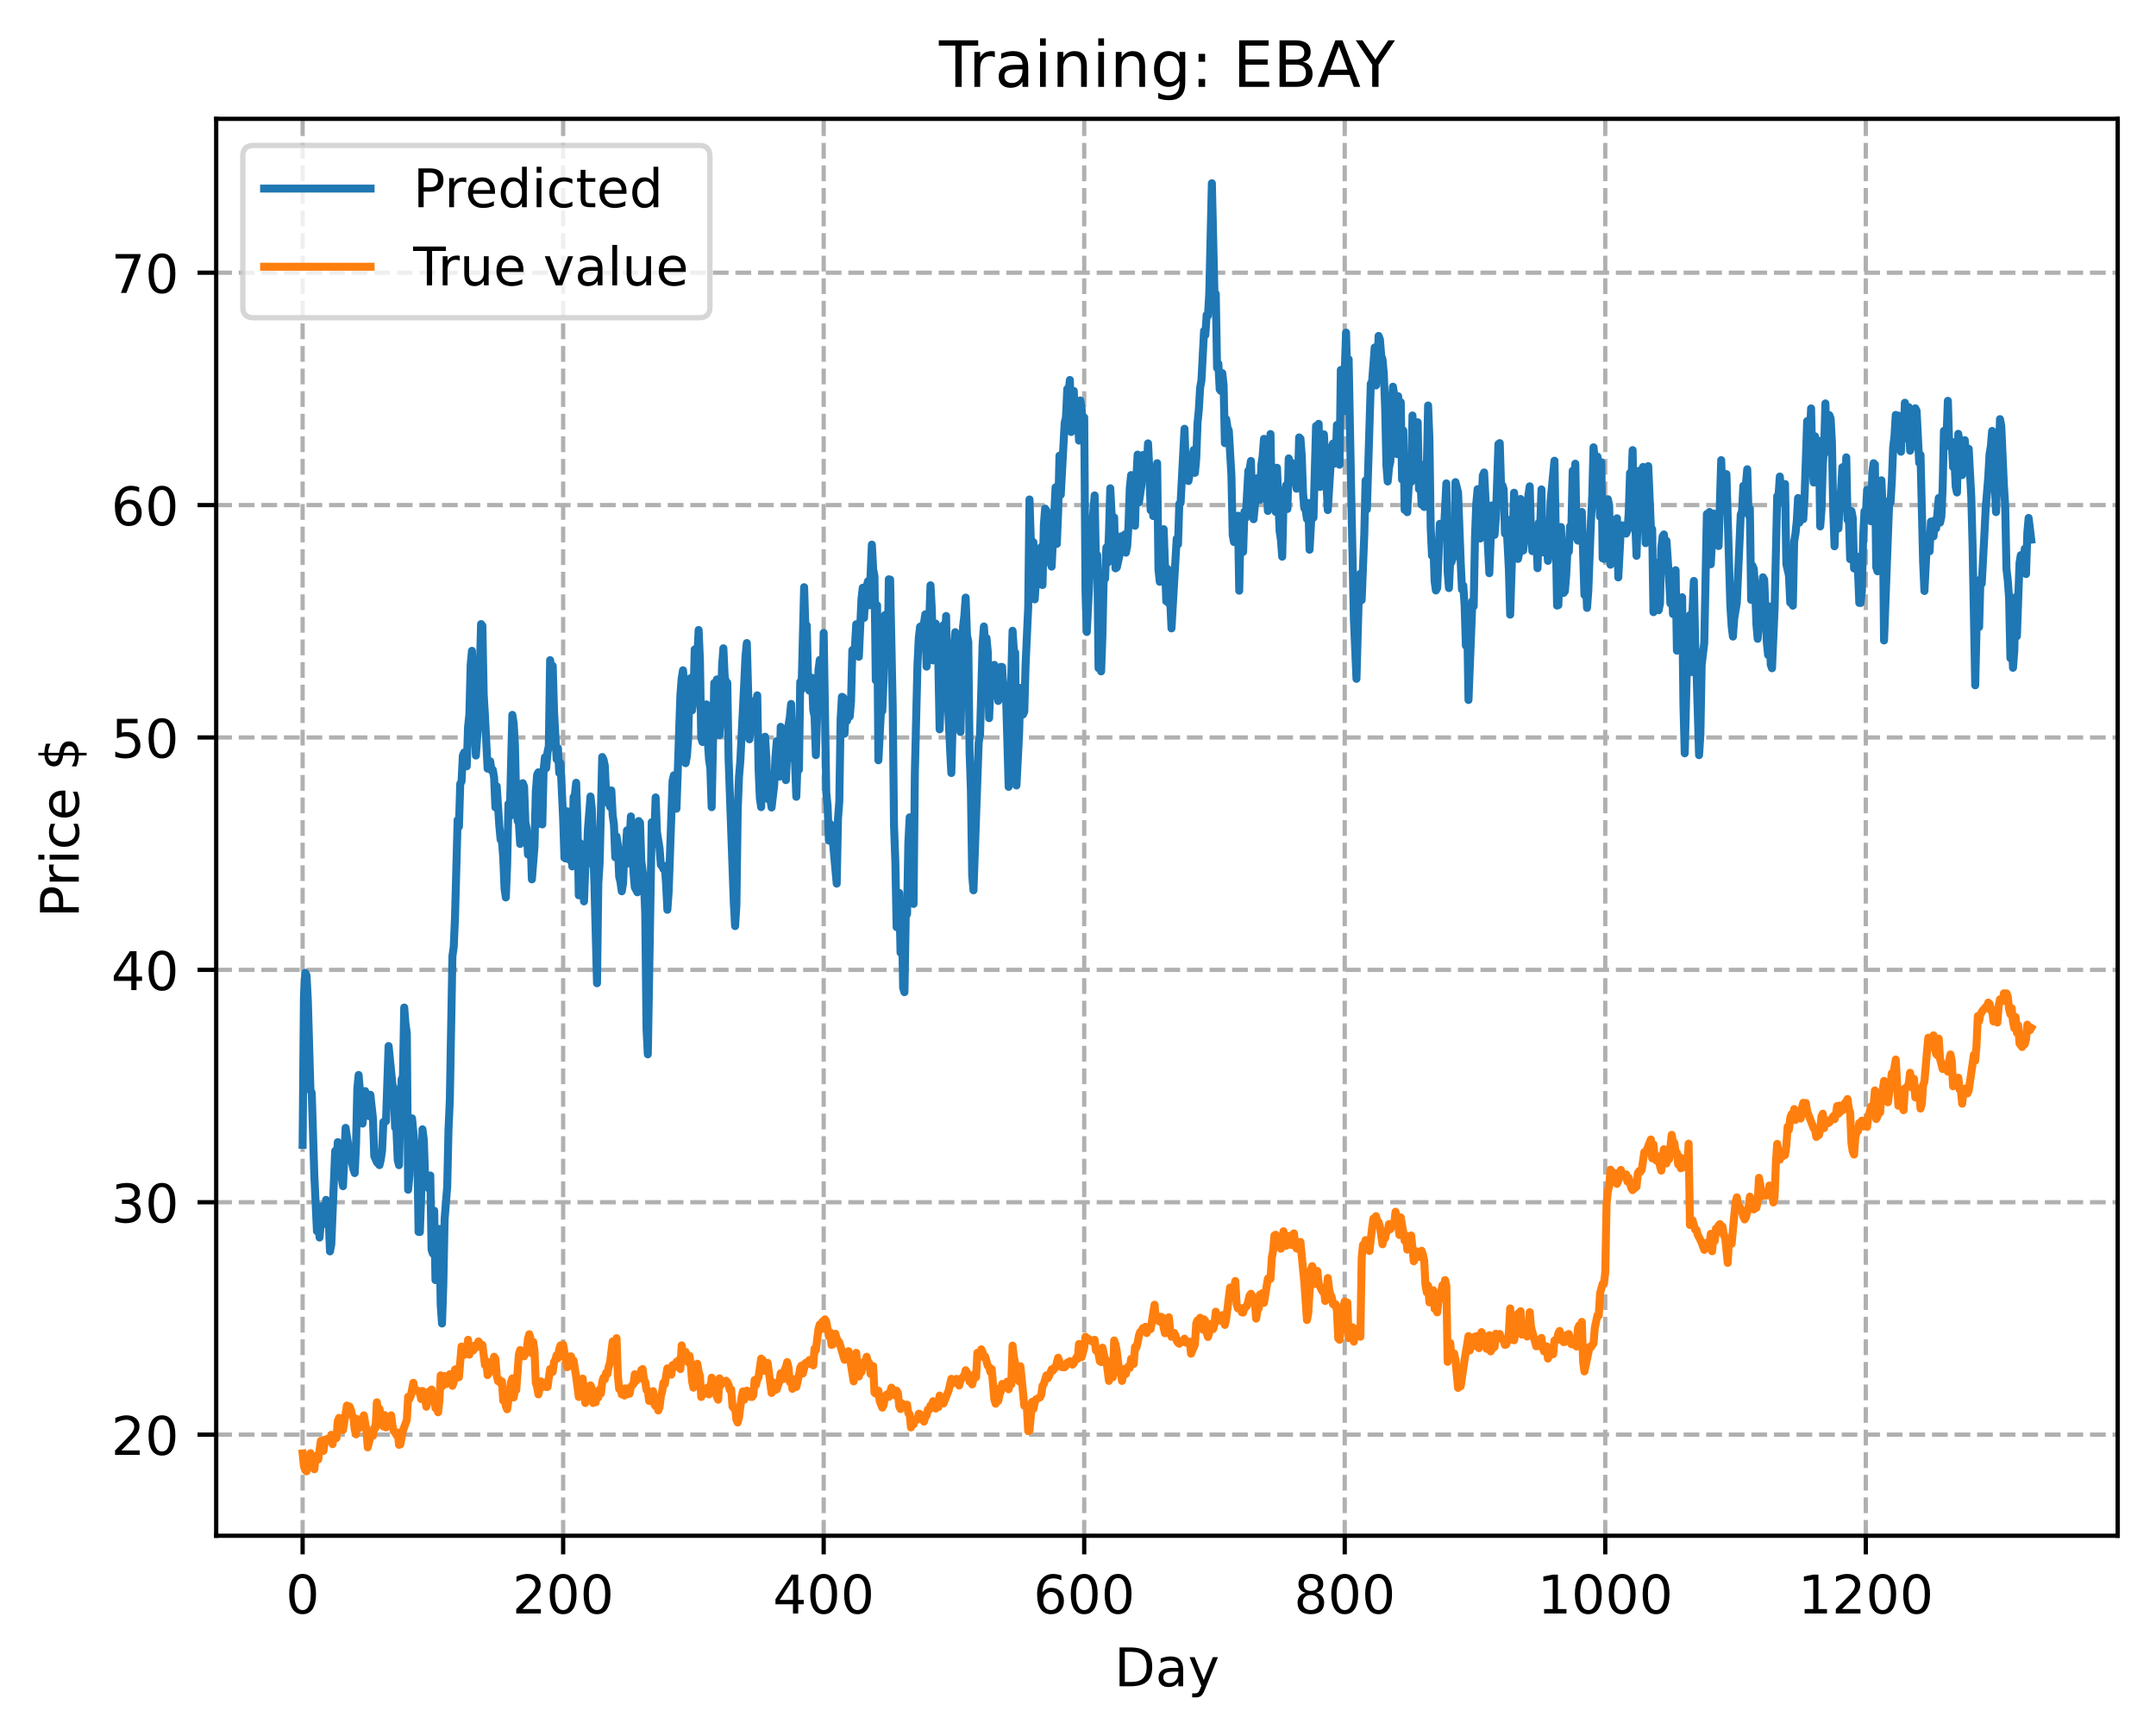 <?xml version="1.0" encoding="utf-8" standalone="no"?>
<!DOCTYPE svg PUBLIC "-//W3C//DTD SVG 1.1//EN"
  "http://www.w3.org/Graphics/SVG/1.1/DTD/svg11.dtd">
<!-- Created with matplotlib (https://matplotlib.org/) -->
<svg height="325.986pt" version="1.1" viewBox="0 0 404.923 325.986" width="404.923pt" xmlns="http://www.w3.org/2000/svg" xmlns:xlink="http://www.w3.org/1999/xlink">
 <defs>
  <style type="text/css">
*{stroke-linecap:butt;stroke-linejoin:round;}
  </style>
 </defs>
 <g id="figure_1">
  <g id="patch_1">
   <path d="M 0 325.986 
L 404.923 325.986 
L 404.923 0 
L 0 0 
z
" style="fill:#ffffff;"/>
  </g>
  <g id="axes_1">
   <g id="patch_2">
    <path d="M 40.603 288.43 
L 397.723 288.43 
L 397.723 22.318 
L 40.603 22.318 
z
" style="fill:#ffffff;"/>
   </g>
   <g id="matplotlib.axis_1">
    <g id="xtick_1">
     <g id="line2d_1">
      <path clip-path="url(#pbc44031ba4)" d="M 56.836 288.43 
L 56.836 22.318 
" style="fill:none;stroke:#b0b0b0;stroke-dasharray:2.96,1.28;stroke-dashoffset:0;stroke-width:0.8;"/>
     </g>
     <g id="line2d_2">
      <defs>
       <path d="M 0 0 
L 0 3.5 
" id="mc26f9c55ef" style="stroke:#000000;stroke-width:0.8;"/>
      </defs>
      <g>
       <use style="stroke:#000000;stroke-width:0.8;" x="56.836" xlink:href="#mc26f9c55ef" y="288.43"/>
      </g>
     </g>
     <g id="text_1">
      <!-- 0 -->
      <defs>
       <path d="M 31.781 66.406 
Q 24.172 66.406 20.328 58.906 
Q 16.5 51.422 16.5 36.375 
Q 16.5 21.391 20.328 13.891 
Q 24.172 6.391 31.781 6.391 
Q 39.453 6.391 43.281 13.891 
Q 47.125 21.391 47.125 36.375 
Q 47.125 51.422 43.281 58.906 
Q 39.453 66.406 31.781 66.406 
z
M 31.781 74.219 
Q 44.047 74.219 50.516 64.516 
Q 56.984 54.828 56.984 36.375 
Q 56.984 17.969 50.516 8.266 
Q 44.047 -1.422 31.781 -1.422 
Q 19.531 -1.422 13.062 8.266 
Q 6.594 17.969 6.594 36.375 
Q 6.594 54.828 13.062 64.516 
Q 19.531 74.219 31.781 74.219 
z
" id="DejaVuSans-48"/>
      </defs>
      <g transform="translate(53.655 303.029)scale(0.1 -0.1)">
       <use xlink:href="#DejaVuSans-48"/>
      </g>
     </g>
    </g>
    <g id="xtick_2">
     <g id="line2d_3">
      <path clip-path="url(#pbc44031ba4)" d="M 105.766 288.43 
L 105.766 22.318 
" style="fill:none;stroke:#b0b0b0;stroke-dasharray:2.96,1.28;stroke-dashoffset:0;stroke-width:0.8;"/>
     </g>
     <g id="line2d_4">
      <g>
       <use style="stroke:#000000;stroke-width:0.8;" x="105.766" xlink:href="#mc26f9c55ef" y="288.43"/>
      </g>
     </g>
     <g id="text_2">
      <!-- 200 -->
      <defs>
       <path d="M 19.188 8.297 
L 53.609 8.297 
L 53.609 0 
L 7.328 0 
L 7.328 8.297 
Q 12.938 14.109 22.625 23.891 
Q 32.328 33.688 34.812 36.531 
Q 39.547 41.844 41.422 45.531 
Q 43.312 49.219 43.312 52.781 
Q 43.312 58.594 39.234 62.25 
Q 35.156 65.922 28.609 65.922 
Q 23.969 65.922 18.812 64.312 
Q 13.672 62.703 7.812 59.422 
L 7.812 69.391 
Q 13.766 71.781 18.938 73 
Q 24.125 74.219 28.422 74.219 
Q 39.75 74.219 46.484 68.547 
Q 53.219 62.891 53.219 53.422 
Q 53.219 48.922 51.531 44.891 
Q 49.859 40.875 45.406 35.406 
Q 44.188 33.984 37.641 27.219 
Q 31.109 20.453 19.188 8.297 
z
" id="DejaVuSans-50"/>
      </defs>
      <g transform="translate(96.223 303.029)scale(0.1 -0.1)">
       <use xlink:href="#DejaVuSans-50"/>
       <use x="63.623" xlink:href="#DejaVuSans-48"/>
       <use x="127.246" xlink:href="#DejaVuSans-48"/>
      </g>
     </g>
    </g>
    <g id="xtick_3">
     <g id="line2d_5">
      <path clip-path="url(#pbc44031ba4)" d="M 154.697 288.43 
L 154.697 22.318 
" style="fill:none;stroke:#b0b0b0;stroke-dasharray:2.96,1.28;stroke-dashoffset:0;stroke-width:0.8;"/>
     </g>
     <g id="line2d_6">
      <g>
       <use style="stroke:#000000;stroke-width:0.8;" x="154.697" xlink:href="#mc26f9c55ef" y="288.43"/>
      </g>
     </g>
     <g id="text_3">
      <!-- 400 -->
      <defs>
       <path d="M 37.797 64.312 
L 12.891 25.391 
L 37.797 25.391 
z
M 35.203 72.906 
L 47.609 72.906 
L 47.609 25.391 
L 58.016 25.391 
L 58.016 17.188 
L 47.609 17.188 
L 47.609 0 
L 37.797 0 
L 37.797 17.188 
L 4.891 17.188 
L 4.891 26.703 
z
" id="DejaVuSans-52"/>
      </defs>
      <g transform="translate(145.153 303.029)scale(0.1 -0.1)">
       <use xlink:href="#DejaVuSans-52"/>
       <use x="63.623" xlink:href="#DejaVuSans-48"/>
       <use x="127.246" xlink:href="#DejaVuSans-48"/>
      </g>
     </g>
    </g>
    <g id="xtick_4">
     <g id="line2d_7">
      <path clip-path="url(#pbc44031ba4)" d="M 203.628 288.43 
L 203.628 22.318 
" style="fill:none;stroke:#b0b0b0;stroke-dasharray:2.96,1.28;stroke-dashoffset:0;stroke-width:0.8;"/>
     </g>
     <g id="line2d_8">
      <g>
       <use style="stroke:#000000;stroke-width:0.8;" x="203.628" xlink:href="#mc26f9c55ef" y="288.43"/>
      </g>
     </g>
     <g id="text_4">
      <!-- 600 -->
      <defs>
       <path d="M 33.016 40.375 
Q 26.375 40.375 22.484 35.828 
Q 18.609 31.297 18.609 23.391 
Q 18.609 15.531 22.484 10.953 
Q 26.375 6.391 33.016 6.391 
Q 39.656 6.391 43.531 10.953 
Q 47.406 15.531 47.406 23.391 
Q 47.406 31.297 43.531 35.828 
Q 39.656 40.375 33.016 40.375 
z
M 52.594 71.297 
L 52.594 62.312 
Q 48.875 64.062 45.094 64.984 
Q 41.312 65.922 37.594 65.922 
Q 27.828 65.922 22.672 59.328 
Q 17.531 52.734 16.797 39.406 
Q 19.672 43.656 24.016 45.922 
Q 28.375 48.188 33.594 48.188 
Q 44.578 48.188 50.953 41.516 
Q 57.328 34.859 57.328 23.391 
Q 57.328 12.156 50.688 5.359 
Q 44.047 -1.422 33.016 -1.422 
Q 20.359 -1.422 13.672 8.266 
Q 6.984 17.969 6.984 36.375 
Q 6.984 53.656 15.188 63.938 
Q 23.391 74.219 37.203 74.219 
Q 40.922 74.219 44.703 73.484 
Q 48.484 72.75 52.594 71.297 
z
" id="DejaVuSans-54"/>
      </defs>
      <g transform="translate(194.084 303.029)scale(0.1 -0.1)">
       <use xlink:href="#DejaVuSans-54"/>
       <use x="63.623" xlink:href="#DejaVuSans-48"/>
       <use x="127.246" xlink:href="#DejaVuSans-48"/>
      </g>
     </g>
    </g>
    <g id="xtick_5">
     <g id="line2d_9">
      <path clip-path="url(#pbc44031ba4)" d="M 252.558 288.43 
L 252.558 22.318 
" style="fill:none;stroke:#b0b0b0;stroke-dasharray:2.96,1.28;stroke-dashoffset:0;stroke-width:0.8;"/>
     </g>
     <g id="line2d_10">
      <g>
       <use style="stroke:#000000;stroke-width:0.8;" x="252.558" xlink:href="#mc26f9c55ef" y="288.43"/>
      </g>
     </g>
     <g id="text_5">
      <!-- 800 -->
      <defs>
       <path d="M 31.781 34.625 
Q 24.75 34.625 20.719 30.859 
Q 16.703 27.094 16.703 20.516 
Q 16.703 13.922 20.719 10.156 
Q 24.75 6.391 31.781 6.391 
Q 38.812 6.391 42.859 10.172 
Q 46.922 13.969 46.922 20.516 
Q 46.922 27.094 42.891 30.859 
Q 38.875 34.625 31.781 34.625 
z
M 21.922 38.812 
Q 15.578 40.375 12.031 44.719 
Q 8.5 49.078 8.5 55.328 
Q 8.5 64.062 14.719 69.141 
Q 20.953 74.219 31.781 74.219 
Q 42.672 74.219 48.875 69.141 
Q 55.078 64.062 55.078 55.328 
Q 55.078 49.078 51.531 44.719 
Q 48 40.375 41.703 38.812 
Q 48.828 37.156 52.797 32.312 
Q 56.781 27.484 56.781 20.516 
Q 56.781 9.906 50.312 4.234 
Q 43.844 -1.422 31.781 -1.422 
Q 19.734 -1.422 13.25 4.234 
Q 6.781 9.906 6.781 20.516 
Q 6.781 27.484 10.781 32.312 
Q 14.797 37.156 21.922 38.812 
z
M 18.312 54.391 
Q 18.312 48.734 21.844 45.562 
Q 25.391 42.391 31.781 42.391 
Q 38.141 42.391 41.719 45.562 
Q 45.312 48.734 45.312 54.391 
Q 45.312 60.062 41.719 63.234 
Q 38.141 66.406 31.781 66.406 
Q 25.391 66.406 21.844 63.234 
Q 18.312 60.062 18.312 54.391 
z
" id="DejaVuSans-56"/>
      </defs>
      <g transform="translate(243.015 303.029)scale(0.1 -0.1)">
       <use xlink:href="#DejaVuSans-56"/>
       <use x="63.623" xlink:href="#DejaVuSans-48"/>
       <use x="127.246" xlink:href="#DejaVuSans-48"/>
      </g>
     </g>
    </g>
    <g id="xtick_6">
     <g id="line2d_11">
      <path clip-path="url(#pbc44031ba4)" d="M 301.489 288.43 
L 301.489 22.318 
" style="fill:none;stroke:#b0b0b0;stroke-dasharray:2.96,1.28;stroke-dashoffset:0;stroke-width:0.8;"/>
     </g>
     <g id="line2d_12">
      <g>
       <use style="stroke:#000000;stroke-width:0.8;" x="301.489" xlink:href="#mc26f9c55ef" y="288.43"/>
      </g>
     </g>
     <g id="text_6">
      <!-- 1000 -->
      <defs>
       <path d="M 12.406 8.297 
L 28.516 8.297 
L 28.516 63.922 
L 10.984 60.406 
L 10.984 69.391 
L 28.422 72.906 
L 38.281 72.906 
L 38.281 8.297 
L 54.391 8.297 
L 54.391 0 
L 12.406 0 
z
" id="DejaVuSans-49"/>
      </defs>
      <g transform="translate(288.764 303.029)scale(0.1 -0.1)">
       <use xlink:href="#DejaVuSans-49"/>
       <use x="63.623" xlink:href="#DejaVuSans-48"/>
       <use x="127.246" xlink:href="#DejaVuSans-48"/>
       <use x="190.869" xlink:href="#DejaVuSans-48"/>
      </g>
     </g>
    </g>
    <g id="xtick_7">
     <g id="line2d_13">
      <path clip-path="url(#pbc44031ba4)" d="M 350.419 288.43 
L 350.419 22.318 
" style="fill:none;stroke:#b0b0b0;stroke-dasharray:2.96,1.28;stroke-dashoffset:0;stroke-width:0.8;"/>
     </g>
     <g id="line2d_14">
      <g>
       <use style="stroke:#000000;stroke-width:0.8;" x="350.419" xlink:href="#mc26f9c55ef" y="288.43"/>
      </g>
     </g>
     <g id="text_7">
      <!-- 1200 -->
      <g transform="translate(337.694 303.029)scale(0.1 -0.1)">
       <use xlink:href="#DejaVuSans-49"/>
       <use x="63.623" xlink:href="#DejaVuSans-50"/>
       <use x="127.246" xlink:href="#DejaVuSans-48"/>
       <use x="190.869" xlink:href="#DejaVuSans-48"/>
      </g>
     </g>
    </g>
    <g id="text_8">
     <!-- Day -->
     <defs>
      <path d="M 19.672 64.797 
L 19.672 8.109 
L 31.594 8.109 
Q 46.688 8.109 53.688 14.938 
Q 60.688 21.781 60.688 36.531 
Q 60.688 51.172 53.688 57.984 
Q 46.688 64.797 31.594 64.797 
z
M 9.812 72.906 
L 30.078 72.906 
Q 51.266 72.906 61.172 64.094 
Q 71.094 55.281 71.094 36.531 
Q 71.094 17.672 61.125 8.828 
Q 51.172 0 30.078 0 
L 9.812 0 
z
" id="DejaVuSans-68"/>
      <path d="M 34.281 27.484 
Q 23.391 27.484 19.188 25 
Q 14.984 22.516 14.984 16.5 
Q 14.984 11.719 18.141 8.906 
Q 21.297 6.109 26.703 6.109 
Q 34.188 6.109 38.703 11.406 
Q 43.219 16.703 43.219 25.484 
L 43.219 27.484 
z
M 52.203 31.203 
L 52.203 0 
L 43.219 0 
L 43.219 8.297 
Q 40.141 3.328 35.547 0.953 
Q 30.953 -1.422 24.312 -1.422 
Q 15.922 -1.422 10.953 3.297 
Q 6 8.016 6 15.922 
Q 6 25.141 12.172 29.828 
Q 18.359 34.516 30.609 34.516 
L 43.219 34.516 
L 43.219 35.406 
Q 43.219 41.609 39.141 45 
Q 35.062 48.391 27.688 48.391 
Q 23 48.391 18.547 47.266 
Q 14.109 46.141 10.016 43.891 
L 10.016 52.203 
Q 14.938 54.109 19.578 55.047 
Q 24.219 56 28.609 56 
Q 40.484 56 46.344 49.844 
Q 52.203 43.703 52.203 31.203 
z
" id="DejaVuSans-97"/>
      <path d="M 32.172 -5.078 
Q 28.375 -14.844 24.75 -17.812 
Q 21.141 -20.797 15.094 -20.797 
L 7.906 -20.797 
L 7.906 -13.281 
L 13.188 -13.281 
Q 16.891 -13.281 18.938 -11.516 
Q 21 -9.766 23.484 -3.219 
L 25.094 0.875 
L 2.984 54.688 
L 12.5 54.688 
L 29.594 11.922 
L 46.688 54.688 
L 56.203 54.688 
z
" id="DejaVuSans-121"/>
     </defs>
     <g transform="translate(209.29 316.707)scale(0.1 -0.1)">
      <use xlink:href="#DejaVuSans-68"/>
      <use x="77.002" xlink:href="#DejaVuSans-97"/>
      <use x="138.281" xlink:href="#DejaVuSans-121"/>
     </g>
    </g>
   </g>
   <g id="matplotlib.axis_2">
    <g id="ytick_1">
     <g id="line2d_15">
      <path clip-path="url(#pbc44031ba4)" d="M 40.603 269.438 
L 397.723 269.438 
" style="fill:none;stroke:#b0b0b0;stroke-dasharray:2.96,1.28;stroke-dashoffset:0;stroke-width:0.8;"/>
     </g>
     <g id="line2d_16">
      <defs>
       <path d="M 0 0 
L -3.5 0 
" id="mf3423cb46e" style="stroke:#000000;stroke-width:0.8;"/>
      </defs>
      <g>
       <use style="stroke:#000000;stroke-width:0.8;" x="40.603" xlink:href="#mf3423cb46e" y="269.438"/>
      </g>
     </g>
     <g id="text_9">
      <!-- 20 -->
      <g transform="translate(20.878 273.237)scale(0.1 -0.1)">
       <use xlink:href="#DejaVuSans-50"/>
       <use x="63.623" xlink:href="#DejaVuSans-48"/>
      </g>
     </g>
    </g>
    <g id="ytick_2">
     <g id="line2d_17">
      <path clip-path="url(#pbc44031ba4)" d="M 40.603 225.793 
L 397.723 225.793 
" style="fill:none;stroke:#b0b0b0;stroke-dasharray:2.96,1.28;stroke-dashoffset:0;stroke-width:0.8;"/>
     </g>
     <g id="line2d_18">
      <g>
       <use style="stroke:#000000;stroke-width:0.8;" x="40.603" xlink:href="#mf3423cb46e" y="225.793"/>
      </g>
     </g>
     <g id="text_10">
      <!-- 30 -->
      <defs>
       <path d="M 40.578 39.312 
Q 47.656 37.797 51.625 33 
Q 55.609 28.219 55.609 21.188 
Q 55.609 10.406 48.188 4.484 
Q 40.766 -1.422 27.094 -1.422 
Q 22.516 -1.422 17.656 -0.516 
Q 12.797 0.391 7.625 2.203 
L 7.625 11.719 
Q 11.719 9.328 16.594 8.109 
Q 21.484 6.891 26.812 6.891 
Q 36.078 6.891 40.938 10.547 
Q 45.797 14.203 45.797 21.188 
Q 45.797 27.641 41.281 31.266 
Q 36.766 34.906 28.719 34.906 
L 20.219 34.906 
L 20.219 43.016 
L 29.109 43.016 
Q 36.375 43.016 40.234 45.922 
Q 44.094 48.828 44.094 54.297 
Q 44.094 59.906 40.109 62.906 
Q 36.141 65.922 28.719 65.922 
Q 24.656 65.922 20.016 65.031 
Q 15.375 64.156 9.812 62.312 
L 9.812 71.094 
Q 15.438 72.656 20.344 73.438 
Q 25.25 74.219 29.594 74.219 
Q 40.828 74.219 47.359 69.109 
Q 53.906 64.016 53.906 55.328 
Q 53.906 49.266 50.438 45.094 
Q 46.969 40.922 40.578 39.312 
z
" id="DejaVuSans-51"/>
      </defs>
      <g transform="translate(20.878 229.592)scale(0.1 -0.1)">
       <use xlink:href="#DejaVuSans-51"/>
       <use x="63.623" xlink:href="#DejaVuSans-48"/>
      </g>
     </g>
    </g>
    <g id="ytick_3">
     <g id="line2d_19">
      <path clip-path="url(#pbc44031ba4)" d="M 40.603 182.148 
L 397.723 182.148 
" style="fill:none;stroke:#b0b0b0;stroke-dasharray:2.96,1.28;stroke-dashoffset:0;stroke-width:0.8;"/>
     </g>
     <g id="line2d_20">
      <g>
       <use style="stroke:#000000;stroke-width:0.8;" x="40.603" xlink:href="#mf3423cb46e" y="182.148"/>
      </g>
     </g>
     <g id="text_11">
      <!-- 40 -->
      <g transform="translate(20.878 185.947)scale(0.1 -0.1)">
       <use xlink:href="#DejaVuSans-52"/>
       <use x="63.623" xlink:href="#DejaVuSans-48"/>
      </g>
     </g>
    </g>
    <g id="ytick_4">
     <g id="line2d_21">
      <path clip-path="url(#pbc44031ba4)" d="M 40.603 138.503 
L 397.723 138.503 
" style="fill:none;stroke:#b0b0b0;stroke-dasharray:2.96,1.28;stroke-dashoffset:0;stroke-width:0.8;"/>
     </g>
     <g id="line2d_22">
      <g>
       <use style="stroke:#000000;stroke-width:0.8;" x="40.603" xlink:href="#mf3423cb46e" y="138.503"/>
      </g>
     </g>
     <g id="text_12">
      <!-- 50 -->
      <defs>
       <path d="M 10.797 72.906 
L 49.516 72.906 
L 49.516 64.594 
L 19.828 64.594 
L 19.828 46.734 
Q 21.969 47.469 24.109 47.828 
Q 26.266 48.188 28.422 48.188 
Q 40.625 48.188 47.75 41.5 
Q 54.891 34.812 54.891 23.391 
Q 54.891 11.625 47.562 5.094 
Q 40.234 -1.422 26.906 -1.422 
Q 22.312 -1.422 17.547 -0.641 
Q 12.797 0.141 7.719 1.703 
L 7.719 11.625 
Q 12.109 9.234 16.797 8.062 
Q 21.484 6.891 26.703 6.891 
Q 35.156 6.891 40.078 11.328 
Q 45.016 15.766 45.016 23.391 
Q 45.016 31 40.078 35.438 
Q 35.156 39.891 26.703 39.891 
Q 22.75 39.891 18.812 39.016 
Q 14.891 38.141 10.797 36.281 
z
" id="DejaVuSans-53"/>
      </defs>
      <g transform="translate(20.878 142.302)scale(0.1 -0.1)">
       <use xlink:href="#DejaVuSans-53"/>
       <use x="63.623" xlink:href="#DejaVuSans-48"/>
      </g>
     </g>
    </g>
    <g id="ytick_5">
     <g id="line2d_23">
      <path clip-path="url(#pbc44031ba4)" d="M 40.603 94.858 
L 397.723 94.858 
" style="fill:none;stroke:#b0b0b0;stroke-dasharray:2.96,1.28;stroke-dashoffset:0;stroke-width:0.8;"/>
     </g>
     <g id="line2d_24">
      <g>
       <use style="stroke:#000000;stroke-width:0.8;" x="40.603" xlink:href="#mf3423cb46e" y="94.858"/>
      </g>
     </g>
     <g id="text_13">
      <!-- 60 -->
      <g transform="translate(20.878 98.657)scale(0.1 -0.1)">
       <use xlink:href="#DejaVuSans-54"/>
       <use x="63.623" xlink:href="#DejaVuSans-48"/>
      </g>
     </g>
    </g>
    <g id="ytick_6">
     <g id="line2d_25">
      <path clip-path="url(#pbc44031ba4)" d="M 40.603 51.212 
L 397.723 51.212 
" style="fill:none;stroke:#b0b0b0;stroke-dasharray:2.96,1.28;stroke-dashoffset:0;stroke-width:0.8;"/>
     </g>
     <g id="line2d_26">
      <g>
       <use style="stroke:#000000;stroke-width:0.8;" x="40.603" xlink:href="#mf3423cb46e" y="51.212"/>
      </g>
     </g>
     <g id="text_14">
      <!-- 70 -->
      <defs>
       <path d="M 8.203 72.906 
L 55.078 72.906 
L 55.078 68.703 
L 28.609 0 
L 18.312 0 
L 43.219 64.594 
L 8.203 64.594 
z
" id="DejaVuSans-55"/>
      </defs>
      <g transform="translate(20.878 55.012)scale(0.1 -0.1)">
       <use xlink:href="#DejaVuSans-55"/>
       <use x="63.623" xlink:href="#DejaVuSans-48"/>
      </g>
     </g>
    </g>
    <g id="text_15">
     <!-- Price $ -->
     <defs>
      <path d="M 19.672 64.797 
L 19.672 37.406 
L 32.078 37.406 
Q 38.969 37.406 42.719 40.969 
Q 46.484 44.531 46.484 51.125 
Q 46.484 57.672 42.719 61.234 
Q 38.969 64.797 32.078 64.797 
z
M 9.812 72.906 
L 32.078 72.906 
Q 44.344 72.906 50.609 67.359 
Q 56.891 61.812 56.891 51.125 
Q 56.891 40.328 50.609 34.812 
Q 44.344 29.297 32.078 29.297 
L 19.672 29.297 
L 19.672 0 
L 9.812 0 
z
" id="DejaVuSans-80"/>
      <path d="M 41.109 46.297 
Q 39.594 47.172 37.812 47.578 
Q 36.031 48 33.891 48 
Q 26.266 48 22.188 43.047 
Q 18.109 38.094 18.109 28.812 
L 18.109 0 
L 9.078 0 
L 9.078 54.688 
L 18.109 54.688 
L 18.109 46.188 
Q 20.953 51.172 25.484 53.578 
Q 30.031 56 36.531 56 
Q 37.453 56 38.578 55.875 
Q 39.703 55.766 41.062 55.516 
z
" id="DejaVuSans-114"/>
      <path d="M 9.422 54.688 
L 18.406 54.688 
L 18.406 0 
L 9.422 0 
z
M 9.422 75.984 
L 18.406 75.984 
L 18.406 64.594 
L 9.422 64.594 
z
" id="DejaVuSans-105"/>
      <path d="M 48.781 52.594 
L 48.781 44.188 
Q 44.969 46.297 41.141 47.344 
Q 37.312 48.391 33.406 48.391 
Q 24.656 48.391 19.812 42.844 
Q 14.984 37.312 14.984 27.297 
Q 14.984 17.281 19.812 11.734 
Q 24.656 6.203 33.406 6.203 
Q 37.312 6.203 41.141 7.25 
Q 44.969 8.297 48.781 10.406 
L 48.781 2.094 
Q 45.016 0.344 40.984 -0.531 
Q 36.969 -1.422 32.422 -1.422 
Q 20.062 -1.422 12.781 6.344 
Q 5.516 14.109 5.516 27.297 
Q 5.516 40.672 12.859 48.328 
Q 20.219 56 33.016 56 
Q 37.156 56 41.109 55.141 
Q 45.062 54.297 48.781 52.594 
z
" id="DejaVuSans-99"/>
      <path d="M 56.203 29.594 
L 56.203 25.203 
L 14.891 25.203 
Q 15.484 15.922 20.484 11.062 
Q 25.484 6.203 34.422 6.203 
Q 39.594 6.203 44.453 7.469 
Q 49.312 8.734 54.109 11.281 
L 54.109 2.781 
Q 49.266 0.734 44.188 -0.344 
Q 39.109 -1.422 33.891 -1.422 
Q 20.797 -1.422 13.156 6.188 
Q 5.516 13.812 5.516 26.812 
Q 5.516 40.234 12.766 48.109 
Q 20.016 56 32.328 56 
Q 43.359 56 49.781 48.891 
Q 56.203 41.797 56.203 29.594 
z
M 47.219 32.234 
Q 47.125 39.594 43.094 43.984 
Q 39.062 48.391 32.422 48.391 
Q 24.906 48.391 20.391 44.141 
Q 15.875 39.891 15.188 32.172 
z
" id="DejaVuSans-101"/>
      <path id="DejaVuSans-32"/>
      <path d="M 33.797 -14.703 
L 28.906 -14.703 
L 28.859 0 
Q 23.734 0.094 18.609 1.188 
Q 13.484 2.297 8.297 4.5 
L 8.297 13.281 
Q 13.281 10.156 18.375 8.562 
Q 23.484 6.984 28.906 6.938 
L 28.906 29.203 
Q 18.109 30.953 13.203 35.156 
Q 8.297 39.359 8.297 46.688 
Q 8.297 54.641 13.625 59.219 
Q 18.953 63.812 28.906 64.5 
L 28.906 75.984 
L 33.797 75.984 
L 33.797 64.656 
Q 38.328 64.453 42.578 63.688 
Q 46.828 62.938 50.875 61.625 
L 50.875 53.078 
Q 46.828 55.125 42.547 56.25 
Q 38.281 57.375 33.797 57.562 
L 33.797 36.719 
Q 44.875 35.016 50.094 30.609 
Q 55.328 26.219 55.328 18.609 
Q 55.328 10.359 49.781 5.594 
Q 44.234 0.828 33.797 0.094 
z
M 28.906 37.594 
L 28.906 57.625 
Q 23.25 56.984 20.266 54.391 
Q 17.281 51.812 17.281 47.516 
Q 17.281 43.312 20.031 40.969 
Q 22.797 38.625 28.906 37.594 
z
M 33.797 28.219 
L 33.797 7.078 
Q 39.984 7.906 43.141 10.594 
Q 46.297 13.281 46.297 17.672 
Q 46.297 21.969 43.281 24.5 
Q 40.281 27.047 33.797 28.219 
z
" id="DejaVuSans-36"/>
     </defs>
     <g transform="translate(14.798 172.342)rotate(-90)scale(0.1 -0.1)">
      <use xlink:href="#DejaVuSans-80"/>
      <use x="58.553" xlink:href="#DejaVuSans-114"/>
      <use x="99.666" xlink:href="#DejaVuSans-105"/>
      <use x="127.449" xlink:href="#DejaVuSans-99"/>
      <use x="182.43" xlink:href="#DejaVuSans-101"/>
      <use x="243.953" xlink:href="#DejaVuSans-32"/>
      <use x="275.74" xlink:href="#DejaVuSans-36"/>
     </g>
    </g>
   </g>
   <g id="line2d_27">
    <path clip-path="url(#pbc44031ba4)" d="M 56.836 215.006 
L 57.081 187.297 
L 57.325 182.705 
L 57.57 183.198 
L 57.814 187.88 
L 58.304 204.703 
L 58.548 205.274 
L 59.038 220.857 
L 59.527 231.236 
L 59.772 229.093 
L 60.016 232.427 
L 60.506 226.516 
L 60.995 229.866 
L 61.24 225.352 
L 61.729 228.933 
L 61.974 235.029 
L 62.218 233.724 
L 62.952 216.155 
L 63.197 218.461 
L 63.441 214.503 
L 63.686 218.066 
L 64.42 222.789 
L 64.909 211.826 
L 65.643 216.665 
L 65.888 217.408 
L 66.377 219.586 
L 66.622 220.322 
L 66.867 214.961 
L 67.111 204.452 
L 67.356 201.892 
L 68.09 211.028 
L 68.579 204.918 
L 68.824 207.835 
L 69.313 209.622 
L 69.558 205.603 
L 70.047 210.086 
L 70.292 217.145 
L 70.781 218.279 
L 71.27 218.826 
L 71.515 217.813 
L 71.76 216.054 
L 72.004 210.726 
L 72.494 210.573 
L 72.983 196.456 
L 73.717 203.805 
L 73.962 204.439 
L 74.206 211.777 
L 74.451 212.025 
L 74.696 217.866 
L 74.94 218.836 
L 75.185 208.339 
L 75.429 202.74 
L 75.674 202.159 
L 75.919 189.229 
L 76.163 192.358 
L 76.408 194.024 
L 76.653 223.452 
L 76.897 220.761 
L 77.142 211.906 
L 77.387 210.035 
L 77.876 215.137 
L 78.121 216.761 
L 78.365 215.287 
L 78.61 231.366 
L 78.855 231.396 
L 79.099 224.759 
L 79.344 212.101 
L 79.589 213.987 
L 79.833 220.734 
L 80.323 222.038 
L 80.567 223.264 
L 80.812 220.772 
L 81.056 234.701 
L 81.301 235.451 
L 81.546 227.379 
L 81.79 240.42 
L 82.035 234.018 
L 82.28 231.2 
L 82.524 230.808 
L 82.769 245.069 
L 83.014 248.573 
L 83.258 241.397 
L 83.503 228.995 
L 83.992 222.869 
L 84.237 212.045 
L 84.482 206.623 
L 84.971 179.561 
L 85.216 177.827 
L 85.46 172.142 
L 85.95 154.002 
L 86.194 155.258 
L 86.439 147.223 
L 86.684 146.767 
L 86.928 141.9 
L 87.173 141.327 
L 87.417 142.344 
L 87.662 143.918 
L 87.907 136.516 
L 88.151 134.181 
L 88.396 124.842 
L 88.641 122.236 
L 89.375 141.898 
L 89.864 135.061 
L 90.353 117.21 
L 90.598 117.509 
L 90.843 130.425 
L 91.087 134.524 
L 91.577 144.366 
L 91.821 143.966 
L 92.066 142.979 
L 92.311 144.71 
L 92.555 144.584 
L 92.8 146.072 
L 93.044 151.643 
L 93.289 147.665 
L 93.778 155.106 
L 94.023 157.707 
L 94.268 157.965 
L 94.512 160.972 
L 94.757 166.907 
L 95.002 168.558 
L 95.246 162.597 
L 95.491 150.973 
L 95.736 153.323 
L 96.225 134.263 
L 96.47 135.803 
L 96.714 139.999 
L 96.959 150.569 
L 97.204 154.134 
L 97.448 154.573 
L 97.693 158.505 
L 97.938 148.822 
L 98.182 147.09 
L 98.427 147.714 
L 98.672 154.452 
L 98.916 155.61 
L 99.161 160.493 
L 99.405 156.675 
L 99.65 157.866 
L 99.895 165.157 
L 100.384 158.992 
L 100.629 148.769 
L 100.873 145.505 
L 101.118 145.047 
L 101.363 154.724 
L 101.607 147.493 
L 101.852 154.835 
L 102.097 144.633 
L 102.341 142.221 
L 102.586 144.271 
L 102.831 141.268 
L 103.075 140.098 
L 103.32 123.988 
L 103.565 126.132 
L 103.809 125.054 
L 104.054 133.575 
L 104.543 142.604 
L 104.788 140.519 
L 105.032 145.176 
L 105.277 143.345 
L 105.766 153.793 
L 106.011 161.114 
L 106.256 161.244 
L 106.5 152.363 
L 106.745 159.48 
L 106.99 161.499 
L 107.234 159.927 
L 107.479 162.726 
L 107.724 149.701 
L 107.968 149.298 
L 108.213 147.012 
L 108.458 154.735 
L 108.702 168.156 
L 108.947 158.341 
L 109.192 164.139 
L 109.436 163.572 
L 109.681 169.297 
L 109.926 163.017 
L 110.17 161.943 
L 110.415 155.779 
L 110.904 149.591 
L 111.149 151.863 
L 111.638 166.053 
L 112.127 184.667 
L 112.372 165.891 
L 112.617 162.085 
L 113.106 142.177 
L 113.351 142.67 
L 113.595 143.837 
L 113.84 149.456 
L 114.085 150.775 
L 114.329 148.535 
L 114.574 151.534 
L 114.819 148.452 
L 115.063 153.092 
L 115.308 154.871 
L 115.553 161.013 
L 115.797 157.091 
L 116.042 158.768 
L 116.287 164.648 
L 116.531 165.645 
L 116.776 167.399 
L 117.02 165.897 
L 117.265 159.542 
L 117.51 160.121 
L 117.754 155.958 
L 117.999 162.164 
L 118.488 153.334 
L 118.978 163.841 
L 119.222 166.651 
L 119.712 167.586 
L 119.956 154.203 
L 120.201 154.504 
L 120.446 161.69 
L 120.935 165.504 
L 121.18 171.484 
L 121.424 193.201 
L 121.669 198.019 
L 122.158 169.248 
L 122.403 154.426 
L 122.648 156.114 
L 122.892 156.918 
L 123.137 149.763 
L 123.381 156.247 
L 123.871 159.336 
L 124.115 162.441 
L 124.36 162.699 
L 124.605 163.224 
L 124.849 162.648 
L 125.094 165.981 
L 125.339 170.868 
L 125.583 167.453 
L 126.317 146.652 
L 126.562 145.607 
L 126.807 146.788 
L 127.051 151.88 
L 127.785 130.553 
L 128.03 127.408 
L 128.275 125.885 
L 128.519 128.549 
L 128.764 143.339 
L 129.008 142.028 
L 129.253 138.57 
L 129.498 129.045 
L 129.742 127.342 
L 129.987 133.406 
L 130.232 131.385 
L 130.476 121.959 
L 130.721 128.63 
L 131.21 118.318 
L 131.455 123.991 
L 131.7 138.627 
L 131.944 139.365 
L 132.189 134.286 
L 132.434 135.082 
L 132.678 132.29 
L 132.923 139.07 
L 133.168 142.657 
L 133.412 144.32 
L 133.657 151.6 
L 134.146 128.262 
L 134.391 133.461 
L 134.636 127.601 
L 134.88 129.399 
L 135.125 138.067 
L 135.369 134.239 
L 135.614 125.065 
L 135.859 121.756 
L 136.103 127.075 
L 136.348 128.17 
L 136.593 128.22 
L 136.837 142.519 
L 137.816 169.513 
L 138.061 173.935 
L 138.305 170.01 
L 138.55 152.147 
L 138.795 145.86 
L 139.039 142.951 
L 139.773 128.402 
L 140.018 123.163 
L 140.263 120.772 
L 140.752 138.856 
L 141.486 131.714 
L 141.73 132.565 
L 141.975 132.412 
L 142.22 130.594 
L 142.464 144.291 
L 142.709 149.921 
L 142.954 151.595 
L 143.443 138.833 
L 143.688 138.364 
L 143.932 142.337 
L 144.177 150.038 
L 144.422 148.358 
L 144.911 151.661 
L 145.4 147.492 
L 145.645 142.088 
L 145.89 139.184 
L 146.134 139.206 
L 146.379 145.867 
L 146.624 136.505 
L 146.868 144.993 
L 147.113 144.809 
L 147.357 145.469 
L 147.602 146.522 
L 148.091 136.199 
L 148.336 134.733 
L 148.581 132.206 
L 148.825 139.813 
L 149.315 143.249 
L 149.559 149.648 
L 149.804 142.821 
L 150.049 144.57 
L 150.293 128.075 
L 150.538 129.533 
L 151.027 110.28 
L 151.272 118.247 
L 151.517 117.456 
L 151.761 127.435 
L 152.006 129.721 
L 152.251 127.647 
L 152.495 127.29 
L 152.74 133.378 
L 152.984 134.545 
L 153.229 141.831 
L 153.718 125.864 
L 153.963 123.939 
L 154.452 132.783 
L 154.697 118.871 
L 155.186 148.88 
L 155.431 151.361 
L 155.676 157.874 
L 155.92 154.733 
L 156.165 157.998 
L 156.41 157.841 
L 157.144 165.961 
L 157.388 153.775 
L 157.633 150.505 
L 157.878 135.086 
L 158.122 130.876 
L 158.367 130.988 
L 158.612 137.806 
L 158.856 132.972 
L 159.101 135.358 
L 159.345 132.594 
L 159.59 134.566 
L 159.835 131.703 
L 160.079 122.091 
L 160.324 122.75 
L 160.569 121.501 
L 160.813 117.235 
L 161.058 119.549 
L 161.303 123.351 
L 161.792 112.563 
L 162.037 110.38 
L 162.281 116.048 
L 162.526 111.092 
L 163.015 109.168 
L 163.26 113.683 
L 163.749 102.29 
L 163.994 106.957 
L 164.239 108.244 
L 164.483 127.786 
L 164.728 113.669 
L 164.972 142.793 
L 165.462 133.378 
L 165.706 133.558 
L 165.951 127.681 
L 166.196 115.514 
L 166.44 118.325 
L 166.685 124.71 
L 166.93 108.801 
L 167.174 108.853 
L 167.664 133.02 
L 167.908 155.114 
L 168.153 161.711 
L 168.398 174.136 
L 168.887 167.699 
L 169.132 178.915 
L 169.376 172.018 
L 169.621 185.54 
L 169.866 186.346 
L 170.11 172 
L 170.355 171.703 
L 170.6 158.301 
L 170.844 153.501 
L 171.089 162.916 
L 171.333 155.4 
L 171.578 169.772 
L 171.823 145.02 
L 172.312 124.845 
L 172.557 119.845 
L 172.801 117.705 
L 173.046 117.58 
L 173.291 120.347 
L 173.535 117.021 
L 173.78 115.376 
L 174.025 125.204 
L 174.269 118.463 
L 174.514 116.937 
L 174.759 109.922 
L 175.003 114.454 
L 175.248 124.036 
L 175.493 117.749 
L 175.737 117.113 
L 175.982 118.563 
L 176.227 124.194 
L 176.471 136.98 
L 177.205 117.376 
L 177.45 122.023 
L 177.694 115.687 
L 177.939 129.977 
L 178.428 140.487 
L 178.673 145.187 
L 178.918 135.786 
L 179.162 121.791 
L 179.407 118.73 
L 179.896 130.682 
L 180.386 137.473 
L 180.875 117.678 
L 181.12 115.608 
L 181.364 112.233 
L 181.609 119.305 
L 181.854 120.525 
L 182.098 141.132 
L 182.343 148.2 
L 182.588 164.437 
L 182.832 167.209 
L 183.811 139.419 
L 184.055 138.202 
L 184.545 120.928 
L 184.789 117.664 
L 185.034 121.084 
L 185.279 119.84 
L 185.523 122.528 
L 185.768 134.882 
L 186.013 128.662 
L 186.257 129.74 
L 186.502 128.37 
L 186.747 124.874 
L 186.991 130.68 
L 187.236 129.039 
L 187.481 131.652 
L 187.97 125.248 
L 188.215 125.263 
L 188.459 130.106 
L 188.704 129.309 
L 188.948 130.774 
L 189.438 147.781 
L 189.682 131.606 
L 189.927 127.14 
L 190.172 118.463 
L 190.416 122.2 
L 190.661 122.56 
L 190.906 147.524 
L 191.395 137.915 
L 191.64 129.19 
L 191.884 129.603 
L 192.129 134.204 
L 192.374 133.653 
L 192.618 124.886 
L 193.108 114.065 
L 193.352 93.809 
L 193.597 101.369 
L 193.842 103.964 
L 194.086 101.827 
L 194.331 112.572 
L 194.575 108.803 
L 194.82 108.775 
L 195.065 109.775 
L 195.554 102.72 
L 195.799 109.875 
L 196.043 98.631 
L 196.288 95.524 
L 196.533 95.904 
L 196.777 97.788 
L 197.267 105.68 
L 197.511 106.421 
L 198.245 91.53 
L 198.49 102.156 
L 198.735 96.045 
L 198.979 85.575 
L 199.224 92.932 
L 199.958 79.42 
L 200.203 78.383 
L 200.447 73.045 
L 200.692 73.64 
L 200.936 71.369 
L 201.181 81.134 
L 201.426 75.575 
L 201.67 73.422 
L 201.915 79.692 
L 202.16 77.122 
L 202.404 77.45 
L 202.649 82.749 
L 202.894 75.21 
L 203.138 76.63 
L 203.383 81.096 
L 203.628 78.399 
L 203.872 110.976 
L 204.117 118.691 
L 205.096 98.985 
L 205.585 93.047 
L 205.83 105.773 
L 206.074 104.237 
L 206.319 125.488 
L 206.563 121.281 
L 206.808 126.093 
L 207.053 119.221 
L 207.297 107.838 
L 207.542 108.713 
L 207.787 102.831 
L 208.031 105.688 
L 208.276 100.048 
L 208.521 91.705 
L 208.765 96.484 
L 209.01 97.264 
L 209.255 97.181 
L 209.499 106.742 
L 209.744 106.58 
L 210.233 104.366 
L 210.478 100.742 
L 210.723 101.913 
L 210.967 102.266 
L 211.212 100.399 
L 211.457 103.8 
L 211.701 102.568 
L 211.946 98.618 
L 212.191 91.634 
L 212.435 89.22 
L 212.68 94.44 
L 213.169 98.749 
L 213.414 90.022 
L 213.658 85.381 
L 213.903 94.373 
L 214.392 91.069 
L 214.637 85.458 
L 214.882 87.627 
L 215.126 85.74 
L 215.371 87.787 
L 215.616 83.27 
L 215.86 88.246 
L 216.105 95.821 
L 216.35 92.762 
L 216.594 96.932 
L 216.839 91.758 
L 217.084 91.816 
L 217.328 86.991 
L 217.573 106.938 
L 217.818 109.271 
L 218.062 108.938 
L 218.551 99.388 
L 219.041 112.931 
L 219.285 106.851 
L 219.53 113.33 
L 219.775 112.567 
L 220.019 118.016 
L 220.998 101.179 
L 221.243 102.238 
L 221.487 94.633 
L 221.732 94.458 
L 222.466 80.525 
L 222.711 88.076 
L 222.955 86.909 
L 223.2 90.348 
L 223.445 88.987 
L 223.689 88.463 
L 224.179 84.52 
L 224.423 88.809 
L 224.668 86.126 
L 224.912 79.452 
L 225.157 76.882 
L 225.402 72.777 
L 225.646 71.48 
L 226.136 62.135 
L 226.38 62.927 
L 226.625 59.145 
L 226.87 59.301 
L 227.114 55.123 
L 227.604 34.414 
L 228.093 55.115 
L 228.338 55.184 
L 228.582 69.119 
L 228.827 68.312 
L 229.072 73.149 
L 229.316 73.439 
L 229.561 70.071 
L 229.806 72.335 
L 230.05 83.236 
L 230.295 78.716 
L 230.539 80.334 
L 230.784 80.857 
L 231.273 89.206 
L 231.518 100.529 
L 231.763 101.806 
L 232.007 99.887 
L 232.252 99.644 
L 232.497 96.857 
L 232.741 110.941 
L 232.986 98.965 
L 233.231 99.81 
L 233.475 103.648 
L 233.72 96.096 
L 233.965 97.282 
L 234.454 88.42 
L 234.699 88.125 
L 234.943 86.576 
L 235.188 95.638 
L 235.433 97.517 
L 236.167 89.8 
L 236.656 93.886 
L 236.9 87.28 
L 237.145 85.62 
L 237.39 82.418 
L 238.124 95.963 
L 238.613 81.52 
L 238.858 94.722 
L 239.102 87.731 
L 239.347 90.352 
L 239.592 96.142 
L 239.836 87.852 
L 240.326 99.759 
L 240.57 101.365 
L 240.815 104.555 
L 241.06 94.249 
L 241.304 93.317 
L 241.549 91.118 
L 241.794 95.594 
L 242.038 86.097 
L 242.283 88.724 
L 242.527 86.864 
L 243.017 89.784 
L 243.261 90.042 
L 243.506 91.784 
L 243.751 91.051 
L 243.995 82.151 
L 244.24 82.374 
L 244.485 85.598 
L 244.729 92.611 
L 244.974 95.454 
L 245.219 95.778 
L 245.463 97.472 
L 245.708 94.463 
L 245.953 103.249 
L 246.442 94.33 
L 246.687 97.226 
L 247.176 79.99 
L 247.421 82.237 
L 247.665 79.601 
L 247.91 91.457 
L 248.155 91.185 
L 248.399 89.494 
L 248.644 81.573 
L 249.378 95.801 
L 250.112 83.906 
L 250.356 83.301 
L 250.601 87.072 
L 250.846 86.824 
L 251.09 79.809 
L 251.58 87.283 
L 251.824 69.479 
L 252.314 77.269 
L 252.803 62.471 
L 253.048 71.436 
L 253.292 67.474 
L 253.782 93.017 
L 254.271 116.169 
L 254.76 127.496 
L 255.249 110.105 
L 255.494 107.751 
L 255.739 112.708 
L 256.228 100.409 
L 256.473 90.242 
L 256.717 95.674 
L 257.451 72.055 
L 257.696 71.683 
L 258.185 65.26 
L 258.43 72.39 
L 258.675 69.269 
L 258.919 63.093 
L 259.164 63.762 
L 259.409 66.798 
L 259.653 67.51 
L 259.898 70.205 
L 260.143 76.498 
L 260.387 87.446 
L 260.632 90.432 
L 260.876 87.828 
L 261.121 86.687 
L 261.366 76.725 
L 261.61 72.629 
L 261.855 74.186 
L 262.1 81.567 
L 262.344 85.279 
L 262.589 74.407 
L 262.834 79.732 
L 263.078 75.534 
L 263.323 90.06 
L 263.568 80.855 
L 263.812 95.762 
L 264.057 91.445 
L 264.302 96.192 
L 264.791 86.993 
L 265.036 90.524 
L 265.28 78.034 
L 265.525 84.032 
L 265.77 86.123 
L 266.014 80.395 
L 266.259 79.304 
L 266.503 91.861 
L 266.748 89.366 
L 266.993 94.783 
L 267.237 91.391 
L 267.482 95.217 
L 267.727 87.112 
L 267.971 87.857 
L 268.216 76.15 
L 268.461 82.399 
L 268.705 99.159 
L 268.95 104.367 
L 269.195 102.11 
L 269.439 109.199 
L 269.684 110.896 
L 269.929 110.426 
L 270.418 98.377 
L 271.152 100.526 
L 271.641 90.785 
L 271.886 107.414 
L 272.131 110.449 
L 272.375 105.11 
L 272.62 105.557 
L 272.864 104.676 
L 273.109 104.532 
L 273.354 90.548 
L 273.843 92.486 
L 274.332 105.438 
L 274.577 110.718 
L 274.822 109.964 
L 275.066 113.632 
L 275.311 121.259 
L 275.556 116.725 
L 275.8 131.468 
L 276.534 112.873 
L 276.779 113.868 
L 277.024 100.732 
L 277.268 94.536 
L 277.513 91.874 
L 278.002 101.145 
L 278.491 89.286 
L 278.736 88.732 
L 279.47 102.905 
L 279.715 107.659 
L 280.204 94.924 
L 280.449 98.925 
L 280.693 100.466 
L 280.938 97.332 
L 281.427 83.398 
L 281.672 83.219 
L 281.917 91.239 
L 282.161 91.132 
L 282.406 91.889 
L 282.651 100.224 
L 282.895 97.484 
L 283.385 106.894 
L 283.629 115.443 
L 284.363 92.537 
L 284.608 95.115 
L 284.852 96.251 
L 285.097 104.973 
L 285.342 103.808 
L 285.586 93.716 
L 285.831 97.048 
L 286.076 103.398 
L 286.565 97.506 
L 286.81 99.563 
L 287.054 93.01 
L 287.299 91.34 
L 287.544 100.008 
L 287.788 103.514 
L 288.033 99.877 
L 288.278 101.102 
L 288.522 99.75 
L 288.767 106.713 
L 289.012 98.178 
L 289.256 99.076 
L 289.501 91.921 
L 289.746 103.741 
L 289.99 103.231 
L 290.235 100.761 
L 290.479 102.118 
L 290.724 105.346 
L 290.969 102.692 
L 291.213 94.187 
L 291.947 86.531 
L 292.437 113.739 
L 292.681 113.661 
L 293.171 98.981 
L 293.66 111.365 
L 293.905 111.04 
L 294.149 108.066 
L 294.394 103.143 
L 294.639 103.619 
L 294.883 98.85 
L 295.128 98.825 
L 295.373 88.41 
L 295.617 93.009 
L 295.862 87.088 
L 296.106 100.915 
L 296.351 101.535 
L 296.596 101.177 
L 296.84 97.1 
L 297.085 96.154 
L 297.574 111.747 
L 297.819 108.352 
L 298.064 114.171 
L 298.308 110.838 
L 298.798 97.959 
L 299.042 93.148 
L 299.287 84.007 
L 299.776 89.028 
L 300.021 85.75 
L 300.51 97.046 
L 300.755 86.8 
L 301 104.871 
L 301.244 104.976 
L 301.489 104.586 
L 301.734 103.215 
L 301.978 93.755 
L 302.223 94.905 
L 302.467 106.062 
L 302.712 104.447 
L 303.201 102.515 
L 303.446 105.057 
L 303.691 97.34 
L 303.935 108.448 
L 304.425 99.114 
L 304.669 98.663 
L 304.914 99.884 
L 305.159 99.319 
L 305.403 100.217 
L 305.648 99.652 
L 305.893 96.402 
L 306.137 88.85 
L 306.382 90.777 
L 306.627 84.541 
L 306.871 99.218 
L 307.116 98.117 
L 307.361 104.392 
L 307.85 88.412 
L 308.094 96.051 
L 308.339 90.372 
L 308.584 87.694 
L 309.073 102.008 
L 309.318 96.752 
L 309.562 87.546 
L 310.052 98.97 
L 310.296 99.41 
L 310.541 114.972 
L 310.786 105.617 
L 311.03 109.708 
L 311.275 108.437 
L 311.52 114.606 
L 311.764 113.356 
L 312.009 102.992 
L 312.254 100.759 
L 312.498 100.373 
L 312.743 102.427 
L 312.988 101.57 
L 313.477 108.873 
L 313.722 113.338 
L 313.966 109.501 
L 314.211 115.335 
L 314.455 108.483 
L 314.7 107.091 
L 314.945 122.2 
L 315.189 113.801 
L 315.434 120.596 
L 315.679 118.867 
L 315.923 112.171 
L 316.168 132.232 
L 316.413 141.481 
L 316.902 122.201 
L 317.147 121.984 
L 317.391 115.513 
L 317.636 126.22 
L 317.881 114.567 
L 318.125 109.105 
L 318.37 120.76 
L 318.615 125.621 
L 319.104 141.827 
L 319.349 138.05 
L 319.593 124.879 
L 320.082 120.766 
L 320.572 96.531 
L 320.816 99.454 
L 321.061 96.149 
L 321.306 105.978 
L 321.795 96.443 
L 322.04 97.712 
L 322.284 100.004 
L 322.529 100.239 
L 322.774 102.552 
L 323.263 86.422 
L 323.508 93.167 
L 323.752 95.417 
L 323.997 93.135 
L 324.242 89.043 
L 324.976 113.66 
L 325.22 117.535 
L 325.465 119.56 
L 325.71 116.155 
L 326.199 113.176 
L 326.933 96.617 
L 327.177 96.05 
L 327.422 91.24 
L 327.667 93.553 
L 328.156 88.132 
L 328.401 96.719 
L 328.645 95.54 
L 328.89 112.669 
L 329.135 106.249 
L 329.379 106.845 
L 329.624 110.196 
L 329.869 117.205 
L 330.113 119.978 
L 330.358 116.736 
L 330.603 111.097 
L 330.847 112.941 
L 331.092 108.417 
L 331.337 108.848 
L 331.826 120.589 
L 332.07 123.02 
L 332.315 113.901 
L 332.56 124.819 
L 332.804 125.509 
L 333.294 114.204 
L 333.783 93.172 
L 334.028 93.079 
L 334.272 89.498 
L 334.517 92.227 
L 334.762 92.973 
L 335.006 94.47 
L 335.251 90.907 
L 335.496 105.947 
L 335.985 108.058 
L 336.23 113.186 
L 336.474 110.826 
L 336.719 113.755 
L 336.964 101.695 
L 337.208 100.24 
L 337.453 97.922 
L 337.698 93.535 
L 337.942 98.161 
L 338.187 95.659 
L 338.431 95.739 
L 338.676 97.501 
L 338.921 93.261 
L 339.41 79.08 
L 339.655 83.518 
L 339.899 82.539 
L 340.144 76.707 
L 340.389 87.134 
L 340.633 90.63 
L 340.878 81.934 
L 341.367 90.589 
L 341.612 82.769 
L 341.857 98.867 
L 342.101 95.68 
L 342.346 87.309 
L 342.591 84.074 
L 342.835 75.771 
L 343.08 84.299 
L 343.325 84.861 
L 343.569 77.966 
L 343.814 78.599 
L 344.058 83.025 
L 344.303 95.825 
L 344.548 102.596 
L 344.792 94.94 
L 345.037 97.865 
L 345.282 99.265 
L 345.526 94.511 
L 345.771 91.99 
L 346.016 87.748 
L 346.505 95.5 
L 346.75 85.893 
L 346.994 97.653 
L 347.239 97.113 
L 347.484 105.024 
L 347.728 95.981 
L 347.973 97.303 
L 348.218 106.769 
L 348.707 104.522 
L 348.952 107.179 
L 349.196 113.234 
L 349.441 113.249 
L 349.686 110.941 
L 349.93 100.642 
L 350.175 96.023 
L 350.419 96.85 
L 350.664 92.012 
L 350.909 97.063 
L 351.153 94.436 
L 351.398 97.905 
L 351.643 88.79 
L 351.887 86.993 
L 352.132 87.226 
L 352.377 106.524 
L 352.621 107.298 
L 352.866 103.934 
L 353.111 98.737 
L 353.355 90.209 
L 353.6 95.864 
L 353.845 120.287 
L 354.823 94.014 
L 355.068 94.384 
L 355.313 90.187 
L 355.557 84.025 
L 355.802 81.956 
L 356.046 77.925 
L 356.291 78.899 
L 356.536 78.055 
L 356.78 78.849 
L 357.025 84.844 
L 357.27 79.504 
L 357.514 82.435 
L 357.759 75.641 
L 358.004 77.046 
L 358.248 81.781 
L 358.493 76.461 
L 358.738 84.65 
L 359.472 81.771 
L 359.716 76.681 
L 359.961 77.147 
L 360.45 86.922 
L 360.695 85.429 
L 361.184 105.494 
L 361.429 110.998 
L 361.918 101.481 
L 362.163 103.314 
L 362.407 103.542 
L 362.652 97.957 
L 363.141 100.736 
L 363.386 97.708 
L 363.631 99.255 
L 364.12 93.532 
L 364.365 98.162 
L 364.609 97.072 
L 364.854 91.574 
L 365.099 80.919 
L 365.343 83.519 
L 365.588 81.848 
L 365.833 75.279 
L 366.077 83.461 
L 366.322 83.929 
L 366.567 82.964 
L 366.811 87.737 
L 367.056 85.989 
L 367.301 91.411 
L 367.545 92.501 
L 367.79 81.477 
L 368.034 83.195 
L 368.279 82.747 
L 368.524 89.228 
L 368.768 88.15 
L 369.013 82.669 
L 369.258 85.755 
L 369.502 86.679 
L 369.747 84.289 
L 370.236 93.459 
L 370.481 102.717 
L 370.97 128.713 
L 371.215 118.075 
L 371.46 116.49 
L 371.704 117.77 
L 371.949 108.798 
L 372.194 109.605 
L 372.683 100.604 
L 372.928 95.607 
L 373.417 89.637 
L 373.662 85.297 
L 373.906 83.833 
L 374.151 80.933 
L 374.885 96.18 
L 375.129 87.378 
L 375.374 86.874 
L 375.619 78.72 
L 375.863 79.973 
L 376.353 91.087 
L 376.597 94.963 
L 376.842 106.856 
L 377.087 109.003 
L 377.331 112.362 
L 377.576 123.611 
L 377.821 119.513 
L 378.065 125.423 
L 378.31 122.23 
L 378.555 112.155 
L 378.799 119.488 
L 379.289 105.753 
L 379.533 104.261 
L 380.022 106.823 
L 380.267 103.055 
L 380.512 107.813 
L 380.756 100.071 
L 381.001 97.28 
L 381.49 101.354 
L 381.49 101.354 
" style="fill:none;stroke:#1f77b4;stroke-linecap:square;stroke-width:1.5;"/>
   </g>
   <g id="line2d_28">
    <path clip-path="url(#pbc44031ba4)" d="M 56.836 272.973 
L 57.081 275.374 
L 57.325 276.116 
L 57.57 276.334 
L 57.814 274.981 
L 58.059 274.501 
L 58.304 272.93 
L 58.793 275.418 
L 59.038 275.941 
L 59.282 273.497 
L 59.527 273.41 
L 59.772 274.108 
L 60.261 270.617 
L 60.75 272.493 
L 60.995 270.398 
L 61.24 270.748 
L 61.484 270.224 
L 61.729 270.442 
L 61.974 270.486 
L 62.218 269.482 
L 62.463 271.228 
L 62.708 269.525 
L 63.197 270.093 
L 63.441 266.863 
L 63.686 266.296 
L 63.931 267.561 
L 64.175 267.954 
L 64.42 268.565 
L 65.154 263.983 
L 65.399 264.943 
L 65.643 264.157 
L 65.888 264.725 
L 66.133 265.859 
L 66.377 266.165 
L 66.622 268.522 
L 66.867 269.395 
L 67.111 266.514 
L 67.356 267.867 
L 67.601 268.129 
L 68.09 267.474 
L 68.335 265.816 
L 68.824 268.696 
L 69.069 271.839 
L 69.802 268.827 
L 70.047 269.656 
L 70.292 268.129 
L 70.536 268.172 
L 70.781 263.372 
L 71.026 264.943 
L 71.27 264.594 
L 71.76 266.95 
L 72.004 267.911 
L 72.249 265.772 
L 72.494 268.085 
L 72.738 266.296 
L 72.983 267.3 
L 73.228 266.078 
L 73.472 265.816 
L 73.717 267.823 
L 73.962 268.784 
L 74.206 269.045 
L 74.451 269.525 
L 74.696 269.045 
L 74.94 271.359 
L 75.185 271.271 
L 75.674 268.696 
L 76.408 266.689 
L 76.653 262.324 
L 76.897 262.76 
L 77.142 262.193 
L 77.631 259.705 
L 77.876 261.146 
L 78.121 261.233 
L 78.61 261.233 
L 78.855 261.669 
L 79.099 262.76 
L 79.344 261.233 
L 79.589 261.451 
L 80.078 264.201 
L 80.567 261.364 
L 80.812 262.411 
L 81.056 260.971 
L 81.301 262.411 
L 81.546 262.891 
L 81.79 264.463 
L 82.035 264.332 
L 82.28 265.248 
L 82.524 263.066 
L 82.769 258.309 
L 83.014 260.404 
L 83.258 259.793 
L 83.503 258.44 
L 83.748 259.967 
L 83.992 259.793 
L 84.237 259.356 
L 84.482 258.09 
L 84.971 260.273 
L 85.216 259.574 
L 85.46 257.218 
L 85.705 257.13 
L 85.95 258.701 
L 86.194 258.658 
L 86.684 252.897 
L 86.928 253.944 
L 87.173 254.468 
L 87.662 253.901 
L 87.907 251.631 
L 88.151 254.424 
L 88.396 253.071 
L 88.641 253.639 
L 88.885 253.639 
L 89.13 252.722 
L 89.375 253.115 
L 89.864 251.936 
L 90.353 252.591 
L 90.598 252.591 
L 91.087 256.388 
L 91.332 255.646 
L 91.577 258.265 
L 91.821 257.872 
L 92.066 257.261 
L 92.311 256.214 
L 92.555 255.865 
L 92.8 254.817 
L 93.044 255.21 
L 93.289 258.309 
L 93.534 259.4 
L 93.778 259.138 
L 94.023 259.793 
L 94.268 259.443 
L 94.512 263.066 
L 94.757 261.582 
L 95.002 264.113 
L 95.246 264.681 
L 95.98 259.531 
L 96.225 258.876 
L 96.47 262.455 
L 96.714 261.058 
L 96.959 261.058 
L 97.448 254.381 
L 97.693 253.551 
L 97.938 254.773 
L 98.182 254.25 
L 98.427 254.73 
L 98.916 253.726 
L 99.161 251.456 
L 99.405 250.583 
L 99.65 251.456 
L 99.895 254.162 
L 100.139 252.024 
L 100.384 253.682 
L 100.629 259.705 
L 100.873 260.491 
L 101.118 261.888 
L 101.607 259.443 
L 101.852 260.535 
L 102.097 260.229 
L 102.341 259.662 
L 102.586 260.491 
L 102.831 260.491 
L 103.32 257.13 
L 103.809 257.654 
L 104.054 255.777 
L 104.299 255.384 
L 104.543 254.512 
L 104.788 255.079 
L 105.032 253.377 
L 105.277 252.678 
L 105.522 254.25 
L 105.766 252.548 
L 106.5 256.781 
L 106.745 256.65 
L 106.99 256.345 
L 107.234 254.73 
L 107.479 255.603 
L 107.724 255.515 
L 108.213 258.614 
L 108.702 262.368 
L 108.947 262.106 
L 109.192 262.193 
L 109.436 258.92 
L 109.926 263.502 
L 110.17 262.149 
L 110.415 262.499 
L 110.904 260.185 
L 111.149 260.796 
L 111.393 263.502 
L 111.638 262.804 
L 111.883 263.372 
L 112.127 261.888 
L 112.372 262.455 
L 112.617 260.971 
L 112.861 261.713 
L 113.106 259.531 
L 113.351 258.745 
L 113.595 259.051 
L 113.84 257.829 
L 114.085 258.047 
L 114.329 256.65 
L 114.574 255.908 
L 115.063 251.936 
L 115.308 253.028 
L 115.553 252.373 
L 115.797 251.325 
L 116.042 258.396 
L 116.287 260.884 
L 116.531 260.622 
L 116.776 261.888 
L 117.02 261.015 
L 117.265 262.106 
L 117.51 260.753 
L 117.754 261.888 
L 117.999 261.233 
L 118.244 261.757 
L 118.488 260.447 
L 118.978 259.924 
L 119.222 258.09 
L 119.467 259.356 
L 119.712 258.309 
L 119.956 258.745 
L 120.201 258.876 
L 120.446 257.305 
L 120.69 257.13 
L 120.935 259.051 
L 121.18 259.531 
L 121.424 261.058 
L 121.669 261.233 
L 121.914 263.11 
L 122.158 262.891 
L 122.648 261.277 
L 122.892 263.764 
L 123.137 264.113 
L 123.381 263.066 
L 123.626 264.899 
L 123.871 264.288 
L 124.115 262.237 
L 124.36 261.32 
L 124.605 259.705 
L 124.849 259.967 
L 125.339 256.999 
L 125.828 257.872 
L 126.073 258.178 
L 126.317 256.388 
L 126.562 256.301 
L 126.807 256.694 
L 127.051 255.777 
L 127.296 256.126 
L 127.541 255.384 
L 127.785 257.13 
L 128.03 252.678 
L 128.275 254.25 
L 128.519 254.25 
L 128.764 253.901 
L 129.008 254.555 
L 129.253 255.865 
L 129.498 254.642 
L 129.742 256.476 
L 129.987 259.443 
L 130.232 260.622 
L 130.721 256.868 
L 130.966 256.126 
L 131.21 257.61 
L 131.455 258.396 
L 131.7 262.368 
L 131.944 260.84 
L 132.189 261.32 
L 132.678 261.713 
L 132.923 260.578 
L 133.168 261.888 
L 133.412 261.277 
L 133.657 258.745 
L 133.902 259.88 
L 134.146 259.924 
L 134.636 262.368 
L 134.88 262.891 
L 135.125 258.876 
L 135.369 260.142 
L 135.614 259.356 
L 135.859 259.705 
L 136.103 259.705 
L 136.348 259.313 
L 136.593 259.574 
L 136.837 260.098 
L 137.082 261.058 
L 137.327 260.971 
L 137.571 264.157 
L 137.816 264.506 
L 138.061 264.288 
L 138.305 266.645 
L 138.55 267.169 
L 138.795 266.165 
L 139.284 262.411 
L 139.529 261.32 
L 139.773 262.891 
L 140.018 262.28 
L 140.263 261.189 
L 140.507 261.757 
L 140.752 261.364 
L 140.996 262.368 
L 141.241 262.368 
L 141.486 262.019 
L 141.73 259.182 
L 141.975 260.142 
L 142.22 259.138 
L 142.464 258.658 
L 142.954 255.166 
L 143.198 255.384 
L 143.443 257.436 
L 143.688 257.218 
L 143.932 257.523 
L 144.177 255.952 
L 144.911 261.626 
L 145.156 259.618 
L 145.645 261.058 
L 145.89 260.927 
L 146.379 259.443 
L 146.624 257.916 
L 146.868 258.003 
L 147.113 259.007 
L 147.357 257.261 
L 147.602 256.781 
L 147.847 255.821 
L 148.091 256.868 
L 148.336 259.574 
L 148.581 259.094 
L 148.825 260.84 
L 149.07 259.051 
L 149.315 259.007 
L 149.559 260.491 
L 150.049 258.396 
L 150.293 256.868 
L 150.538 256.476 
L 150.783 257.96 
L 151.272 255.995 
L 151.517 255.865 
L 151.761 256.126 
L 152.006 255.428 
L 152.251 256.17 
L 152.495 255.777 
L 152.74 256.432 
L 152.984 253.289 
L 153.229 253.595 
L 153.718 249.58 
L 153.963 248.75 
L 154.208 249.623 
L 154.452 248.227 
L 154.697 248.619 
L 154.942 247.79 
L 155.186 248.227 
L 155.676 251.02 
L 155.92 250.234 
L 156.165 252.591 
L 156.41 252.504 
L 156.899 250.496 
L 157.144 251.456 
L 157.633 252.111 
L 158.612 255.384 
L 159.101 255.254 
L 159.345 253.77 
L 159.59 254.861 
L 160.324 259.443 
L 160.813 254.075 
L 161.058 257.392 
L 161.303 258.527 
L 161.547 257.567 
L 161.792 257.698 
L 162.037 256.257 
L 162.281 255.734 
L 162.526 255.821 
L 162.771 254.817 
L 163.015 255.821 
L 163.26 255.995 
L 163.505 258.047 
L 163.749 258.178 
L 163.994 256.563 
L 164.239 261.538 
L 164.483 261.757 
L 164.728 261.189 
L 164.972 261.189 
L 165.217 263.153 
L 165.706 264.375 
L 165.951 263.895 
L 166.196 262.455 
L 166.44 261.975 
L 166.685 261.844 
L 166.93 262.368 
L 167.419 260.622 
L 167.664 261.277 
L 167.908 261.407 
L 168.153 262.106 
L 168.398 261.189 
L 168.642 261.626 
L 168.887 264.157 
L 169.132 264.637 
L 169.376 263.546 
L 169.621 263.983 
L 169.866 264.113 
L 170.11 264.07 
L 170.355 263.808 
L 170.6 265.423 
L 170.844 265.641 
L 171.089 268.085 
L 171.333 267.038 
L 171.578 267.518 
L 171.823 266.645 
L 172.067 266.732 
L 172.312 266.601 
L 172.557 265.51 
L 172.801 265.597 
L 173.046 266.078 
L 173.291 265.99 
L 173.535 266.994 
L 173.78 266.121 
L 174.025 265.859 
L 174.269 264.725 
L 174.514 264.768 
L 174.759 263.983 
L 175.003 263.852 
L 175.248 263.153 
L 175.493 263.502 
L 175.737 264.55 
L 175.982 263.153 
L 176.227 264.288 
L 176.471 262.106 
L 176.96 263.372 
L 177.205 263.59 
L 178.184 261.102 
L 178.673 258.963 
L 178.918 259.836 
L 179.652 258.963 
L 180.141 260.229 
L 180.386 259.269 
L 180.875 258.527 
L 181.12 258.352 
L 181.364 257.348 
L 181.609 257.741 
L 182.098 259.487 
L 182.343 259.487 
L 182.588 260.011 
L 183.077 258.003 
L 183.321 258.658 
L 183.566 254.075 
L 183.811 254.773 
L 184.055 254.817 
L 184.3 253.42 
L 184.545 253.988 
L 184.789 254.904 
L 185.034 254.773 
L 185.523 256.519 
L 185.768 256.737 
L 186.013 257.698 
L 186.257 257.13 
L 186.747 262.848 
L 186.991 263.633 
L 187.236 260.84 
L 187.481 263.11 
L 187.725 261.931 
L 187.97 261.32 
L 188.215 259.924 
L 188.459 260.491 
L 188.704 260.36 
L 189.193 259.487 
L 189.438 260.927 
L 189.682 259.487 
L 189.927 260.011 
L 190.172 252.722 
L 190.416 254.861 
L 191.395 259.443 
L 191.64 256.607 
L 192.129 261.451 
L 192.374 264.026 
L 192.618 263.808 
L 192.863 264.463 
L 193.108 268.784 
L 193.352 268.653 
L 193.842 263.284 
L 194.086 264.637 
L 194.331 263.415 
L 194.575 262.804 
L 195.309 262.455 
L 195.554 262.019 
L 195.799 260.273 
L 196.043 259.924 
L 196.533 258.309 
L 196.777 258.876 
L 197.022 258.44 
L 197.511 257.174 
L 197.756 257.436 
L 198.001 256.868 
L 198.245 256.868 
L 198.735 254.992 
L 199.224 256.563 
L 199.469 256.781 
L 199.958 256.781 
L 200.203 256.476 
L 200.447 255.908 
L 200.692 255.952 
L 200.936 255.646 
L 201.426 256.301 
L 201.67 256.039 
L 202.16 254.948 
L 202.404 255.21 
L 202.649 252.417 
L 202.894 254.293 
L 203.138 254.904 
L 203.628 253.115 
L 203.872 251.064 
L 204.117 251.762 
L 204.362 251.413 
L 205.096 251.936 
L 205.34 251.98 
L 205.585 251.631 
L 205.83 253.639 
L 206.074 253.464 
L 206.319 254.337 
L 206.563 255.646 
L 206.808 255.821 
L 207.053 253.115 
L 207.542 255.341 
L 207.787 255.472 
L 208.276 259.356 
L 208.521 258.178 
L 208.765 258.134 
L 209.01 258.658 
L 209.255 251.762 
L 209.499 252.46 
L 209.744 253.77 
L 210.233 257.829 
L 210.478 257.61 
L 210.723 259.356 
L 211.212 257.087 
L 211.457 258.047 
L 211.701 256.999 
L 211.946 256.607 
L 212.191 256.912 
L 212.435 255.21 
L 212.68 255.428 
L 212.924 256.17 
L 213.169 252.984 
L 213.414 253.115 
L 213.658 252.198 
L 213.903 250.845 
L 214.148 250.147 
L 214.392 250.06 
L 214.637 249.449 
L 214.882 249.536 
L 215.126 249.187 
L 215.371 250.365 
L 215.616 249.492 
L 215.86 249.711 
L 216.105 249.623 
L 216.839 245.041 
L 217.084 247.965 
L 217.328 247.092 
L 217.818 248.227 
L 218.062 247.31 
L 218.307 247.441 
L 218.551 249.405 
L 218.796 250.409 
L 219.041 250.322 
L 219.53 247.397 
L 219.775 250.06 
L 220.019 251.064 
L 220.264 250.845 
L 220.509 250.322 
L 220.753 250.758 
L 220.998 251.806 
L 221.243 252.198 
L 221.487 252.373 
L 221.732 251.893 
L 221.977 251.806 
L 222.221 252.024 
L 222.466 251.413 
L 222.711 252.155 
L 223.445 251.98 
L 223.689 254.25 
L 224.423 252.504 
L 224.668 248.532 
L 224.912 247.965 
L 225.157 248.183 
L 225.402 247.485 
L 225.891 249.711 
L 226.136 247.79 
L 226.38 248.139 
L 226.625 250.322 
L 226.87 251.107 
L 227.114 250.278 
L 227.359 248.663 
L 227.604 249.58 
L 227.848 249.623 
L 228.093 248.707 
L 228.338 246.35 
L 228.582 247.616 
L 228.827 247.485 
L 229.316 248.096 
L 229.561 247.005 
L 229.806 247.048 
L 230.05 248.838 
L 230.295 247.659 
L 231.029 241.811 
L 231.273 242.858 
L 231.518 242.815 
L 231.763 241.942 
L 232.007 240.589 
L 232.252 244.953 
L 232.497 245.739 
L 232.741 245.652 
L 232.986 245.695 
L 233.231 246.481 
L 233.475 246.524 
L 233.72 245.564 
L 233.965 245.521 
L 234.209 245.259 
L 234.699 243.295 
L 234.943 242.989 
L 235.188 243.557 
L 235.433 243.6 
L 235.677 244.604 
L 235.922 247.659 
L 236.167 246.088 
L 236.411 245.739 
L 236.656 243.12 
L 236.9 243.295 
L 237.145 242.858 
L 237.39 244.691 
L 238.124 240.152 
L 238.368 239.934 
L 238.613 240.196 
L 238.858 236.224 
L 239.102 234.959 
L 239.347 232.034 
L 239.592 231.903 
L 239.836 232.558 
L 240.081 232.645 
L 240.57 234.522 
L 241.06 231.249 
L 241.549 233.998 
L 241.794 233.082 
L 242.038 232.733 
L 242.283 232.078 
L 242.527 233.824 
L 242.772 232.122 
L 243.017 231.641 
L 243.261 233.911 
L 243.506 234.478 
L 243.751 234.566 
L 243.995 233.387 
L 244.24 233.256 
L 244.974 240.982 
L 245.463 247.921 
L 245.708 246.612 
L 246.197 238.45 
L 246.442 237.795 
L 246.687 238.406 
L 246.931 241.156 
L 247.176 239.454 
L 247.421 238.712 
L 247.665 241.156 
L 248.399 242.596 
L 248.644 241.854 
L 248.888 244.342 
L 249.133 243.338 
L 249.378 240.021 
L 249.622 242.073 
L 249.867 243.164 
L 250.112 243.6 
L 250.356 244.953 
L 250.601 245.041 
L 250.846 244.953 
L 251.09 246.175 
L 251.335 251.369 
L 251.58 251.631 
L 252.069 248.008 
L 252.314 245.302 
L 252.558 244.43 
L 252.803 244.648 
L 253.048 244.648 
L 253.292 251.325 
L 253.537 250.671 
L 253.782 249.536 
L 254.026 249.274 
L 254.271 251.98 
L 254.515 249.754 
L 254.76 249.58 
L 255.005 249.58 
L 255.249 250.147 
L 255.494 251.064 
L 255.739 236.355 
L 255.983 233.824 
L 256.228 233.78 
L 256.473 232.907 
L 256.962 233.736 
L 257.207 234.959 
L 257.696 230.594 
L 257.941 228.848 
L 258.185 228.848 
L 258.43 228.412 
L 258.675 229.372 
L 258.919 229.547 
L 259.164 230.376 
L 259.653 233.693 
L 259.898 232.427 
L 260.143 232.558 
L 260.387 231.249 
L 260.632 231.161 
L 260.876 229.896 
L 261.121 230.856 
L 261.366 230.158 
L 261.61 230.158 
L 261.855 229.721 
L 262.1 227.582 
L 262.344 229.939 
L 262.589 230.288 
L 262.834 231.947 
L 263.078 228.63 
L 263.812 233.038 
L 264.057 232.034 
L 264.302 234.697 
L 264.546 234.347 
L 265.036 232.034 
L 265.525 236.879 
L 265.77 236.312 
L 266.014 235.002 
L 266.503 236.006 
L 266.748 236.093 
L 266.993 234.915 
L 267.237 235.613 
L 267.482 236.792 
L 267.727 241.374 
L 267.971 242.727 
L 268.216 241.462 
L 268.461 244.604 
L 268.705 244.342 
L 268.95 242.815 
L 269.195 242.335 
L 269.439 245.826 
L 269.684 243.862 
L 269.929 246.481 
L 270.173 244.255 
L 270.418 244.037 
L 270.907 241.374 
L 271.152 242.64 
L 271.397 240.414 
L 271.641 241.418 
L 271.886 255.777 
L 272.375 252.242 
L 272.62 255.079 
L 272.864 254.162 
L 273.109 254.206 
L 273.354 255.472 
L 273.843 260.666 
L 274.088 259.313 
L 274.332 260.36 
L 275.066 255.384 
L 275.8 250.933 
L 276.045 253.639 
L 276.534 251.195 
L 276.779 251.195 
L 277.024 251.02 
L 277.268 252.853 
L 277.513 250.889 
L 277.758 253.202 
L 278.002 252.242 
L 278.247 250.191 
L 278.981 252.198 
L 279.225 253.333 
L 279.715 250.758 
L 279.959 253.813 
L 280.449 253.028 
L 280.693 252.984 
L 280.938 250.496 
L 281.183 251.413 
L 281.427 251.238 
L 281.672 250.54 
L 281.917 251.456 
L 282.161 251.544 
L 282.406 251.806 
L 282.651 252.591 
L 282.895 252.504 
L 283.14 251.849 
L 283.385 250.278 
L 283.629 245.739 
L 283.874 251.544 
L 284.363 251.718 
L 284.608 250.147 
L 284.852 247.266 
L 285.097 246.699 
L 285.342 246.655 
L 285.586 246.263 
L 285.831 250.671 
L 286.076 249.1 
L 286.32 248.969 
L 286.81 251.02 
L 287.054 249.842 
L 287.299 246.437 
L 287.544 249.274 
L 288.522 252.853 
L 289.012 252.766 
L 289.501 251.282 
L 289.746 253.115 
L 289.99 253.813 
L 290.235 252.94 
L 290.479 252.853 
L 290.724 255.166 
L 290.969 253.333 
L 291.213 254.512 
L 291.458 253.508 
L 291.703 254.337 
L 291.947 251.762 
L 292.192 251.806 
L 292.437 251.456 
L 292.681 250.409 
L 292.926 249.972 
L 293.171 251.675 
L 293.415 250.889 
L 293.66 252.067 
L 293.905 252.024 
L 294.149 250.758 
L 294.394 250.976 
L 294.639 250.54 
L 295.128 252.46 
L 295.373 252.504 
L 295.617 252.155 
L 296.106 252.897 
L 296.351 249.492 
L 296.596 248.925 
L 296.84 250.496 
L 297.085 248.27 
L 297.33 255.777 
L 297.574 257.567 
L 298.553 252.94 
L 298.798 253.028 
L 299.287 252.286 
L 299.532 249.318 
L 300.021 247.048 
L 300.266 247.092 
L 300.51 242.902 
L 301 241.112 
L 301.244 241.069 
L 301.489 238.93 
L 301.734 226.099 
L 301.978 223.654 
L 302.223 222.825 
L 302.467 219.683 
L 302.712 220.076 
L 302.957 220.687 
L 303.201 220.73 
L 303.446 220.337 
L 303.691 222.345 
L 304.18 221.167 
L 304.425 219.726 
L 304.669 220.774 
L 304.914 220.948 
L 305.159 220.905 
L 305.403 220.556 
L 305.648 221.909 
L 305.893 221.21 
L 306.382 223.131 
L 306.627 223.523 
L 306.871 223.043 
L 307.116 223.087 
L 307.361 222.869 
L 307.605 220.337 
L 307.85 219.945 
L 308.094 220.076 
L 308.339 219.683 
L 308.828 216.366 
L 309.073 216.497 
L 310.052 214.009 
L 310.296 217.544 
L 310.541 214.925 
L 310.786 217.457 
L 311.03 217.937 
L 311.275 217.151 
L 312.009 219.857 
L 312.254 217.195 
L 312.498 215.842 
L 312.743 216.758 
L 312.988 218.504 
L 313.232 217.326 
L 313.477 217.719 
L 313.966 213.136 
L 314.211 214.664 
L 314.455 214.62 
L 314.7 216.409 
L 314.945 216.497 
L 315.189 218.723 
L 315.434 217.282 
L 315.679 219.421 
L 316.168 219.203 
L 316.413 217.544 
L 316.657 217.893 
L 316.902 218.635 
L 317.147 214.794 
L 317.391 230.07 
L 317.636 229.896 
L 317.881 229.197 
L 318.37 230.943 
L 318.615 230.987 
L 318.859 231.903 
L 319.349 232.864 
L 319.593 233.387 
L 320.082 234.74 
L 320.327 233.475 
L 320.572 234.391 
L 320.816 233.256 
L 321.061 233.824 
L 321.306 231.729 
L 321.55 235.002 
L 321.795 232.383 
L 322.04 233.082 
L 322.284 230.725 
L 322.529 231.511 
L 322.774 230.158 
L 323.018 229.896 
L 323.263 230.594 
L 323.508 230.376 
L 323.752 232.034 
L 323.997 232.296 
L 324.486 237.184 
L 324.731 232.689 
L 324.976 232.994 
L 325.22 233.606 
L 325.71 228.324 
L 325.954 225.924 
L 326.199 224.876 
L 326.443 226.579 
L 326.688 226.579 
L 327.177 227.495 
L 327.422 228.499 
L 327.667 229.023 
L 327.911 228.586 
L 328.401 226.71 
L 328.645 224.746 
L 328.89 225.749 
L 329.135 225.88 
L 329.379 227.146 
L 329.624 226.491 
L 329.869 226.841 
L 330.113 225.749 
L 330.358 221.21 
L 330.603 222.52 
L 330.847 224.702 
L 331.092 224.004 
L 331.581 224.527 
L 331.826 224.527 
L 332.07 224.091 
L 332.315 222.651 
L 332.56 223 
L 333.049 225.837 
L 333.294 224.789 
L 333.538 218.199 
L 333.783 214.838 
L 334.272 217.806 
L 334.517 216.278 
L 334.762 217.195 
L 335.006 216.758 
L 335.251 216.933 
L 335.496 215.187 
L 335.74 211.608 
L 335.985 212.176 
L 336.23 209.95 
L 336.474 209.252 
L 336.719 209.95 
L 336.964 208.291 
L 337.208 210.343 
L 337.698 208.684 
L 337.942 209.121 
L 338.187 210.081 
L 338.431 208.073 
L 338.676 207.113 
L 338.921 208.771 
L 339.165 207.157 
L 339.41 208.728 
L 340.144 210.648 
L 340.633 211.914 
L 340.878 212.132 
L 341.123 213.529 
L 341.612 213.18 
L 341.857 212.263 
L 342.101 209.644 
L 342.346 209.164 
L 342.591 211.87 
L 342.835 210.386 
L 343.08 210.43 
L 343.325 210.954 
L 343.569 210.823 
L 344.303 209.644 
L 344.548 210.212 
L 344.792 209.382 
L 345.037 207.724 
L 345.282 209.164 
L 345.526 207.637 
L 345.771 208.728 
L 346.016 208.073 
L 346.26 208.379 
L 346.505 207.157 
L 346.75 206.895 
L 346.994 206.415 
L 347.239 208.248 
L 347.484 208.99 
L 347.728 214.751 
L 347.973 216.278 
L 348.218 216.846 
L 348.462 213.529 
L 348.707 212.656 
L 348.952 212.438 
L 349.196 210.91 
L 349.441 211.346 
L 349.686 210.474 
L 349.93 211.565 
L 350.175 210.474 
L 350.419 210.517 
L 350.664 211.652 
L 350.909 209.557 
L 351.153 208.859 
L 351.398 207.811 
L 351.643 208.029 
L 351.887 207.549 
L 352.132 204.8 
L 352.377 210.168 
L 352.866 209.077 
L 353.111 208.946 
L 353.355 205.673 
L 353.6 204.756 
L 353.845 203.01 
L 354.579 207.026 
L 355.313 201.57 
L 355.557 201.919 
L 356.046 198.995 
L 356.536 207.68 
L 356.78 206.327 
L 357.025 206.153 
L 357.27 207.942 
L 357.514 208.51 
L 357.759 204.407 
L 358.248 204.145 
L 358.493 203.447 
L 358.738 201.483 
L 358.982 203.578 
L 359.227 204.363 
L 359.472 202.617 
L 359.716 206.109 
L 359.961 204.32 
L 360.206 205.716 
L 360.45 205.193 
L 360.695 208.204 
L 360.94 207.331 
L 361.184 203.796 
L 361.429 203.141 
L 361.918 197.424 
L 362.163 194.892 
L 362.407 195.023 
L 362.652 196.114 
L 362.897 194.892 
L 363.141 194.456 
L 363.386 196.944 
L 363.631 197.947 
L 363.875 198.209 
L 364.12 195.067 
L 364.365 198.864 
L 364.854 200.784 
L 365.099 199.999 
L 365.343 200.042 
L 365.588 200.872 
L 365.833 201.264 
L 366.077 199.126 
L 366.322 198.035 
L 366.567 199.257 
L 366.811 204.014 
L 367.056 203.752 
L 367.301 203.098 
L 367.545 202.879 
L 367.79 202.399 
L 368.034 204.625 
L 368.279 204.931 
L 368.524 207.287 
L 368.768 204.8 
L 369.013 204.451 
L 369.258 204.494 
L 369.502 205.367 
L 369.747 204.8 
L 370.726 198.078 
L 370.97 199.213 
L 371.215 196.289 
L 371.46 190.833 
L 371.704 191.793 
L 371.949 190.484 
L 372.438 189.699 
L 372.683 189.524 
L 372.928 189.131 
L 373.172 189.175 
L 373.417 188.302 
L 373.662 188.52 
L 373.906 189.786 
L 374.151 189.611 
L 374.395 191.837 
L 374.64 191.532 
L 374.885 190.659 
L 375.129 192.055 
L 375.374 188.869 
L 375.619 187.691 
L 375.863 187.778 
L 376.108 187.996 
L 376.353 186.556 
L 376.597 187.342 
L 376.842 186.556 
L 377.087 187.211 
L 377.331 189.524 
L 377.576 190.484 
L 377.821 189.349 
L 378.065 191.881 
L 378.31 193.103 
L 378.555 191.008 
L 378.799 193.976 
L 379.044 192.579 
L 379.289 195.983 
L 379.778 196.638 
L 380.022 195.678 
L 380.267 196.114 
L 380.512 195.241 
L 380.756 192.448 
L 381.246 193.496 
L 381.49 193.059 
L 381.49 193.059 
" style="fill:none;stroke:#ff7f0e;stroke-linecap:square;stroke-width:1.5;"/>
   </g>
   <g id="patch_3">
    <path d="M 40.603 288.43 
L 40.603 22.318 
" style="fill:none;stroke:#000000;stroke-linecap:square;stroke-linejoin:miter;stroke-width:0.8;"/>
   </g>
   <g id="patch_4">
    <path d="M 397.723 288.43 
L 397.723 22.318 
" style="fill:none;stroke:#000000;stroke-linecap:square;stroke-linejoin:miter;stroke-width:0.8;"/>
   </g>
   <g id="patch_5">
    <path d="M 40.603 288.43 
L 397.723 288.43 
" style="fill:none;stroke:#000000;stroke-linecap:square;stroke-linejoin:miter;stroke-width:0.8;"/>
   </g>
   <g id="patch_6">
    <path d="M 40.603 22.318 
L 397.723 22.318 
" style="fill:none;stroke:#000000;stroke-linecap:square;stroke-linejoin:miter;stroke-width:0.8;"/>
   </g>
   <g id="text_16">
    <!-- Training: EBAY -->
    <defs>
     <path d="M -0.297 72.906 
L 61.375 72.906 
L 61.375 64.594 
L 35.5 64.594 
L 35.5 0 
L 25.594 0 
L 25.594 64.594 
L -0.297 64.594 
z
" id="DejaVuSans-84"/>
     <path d="M 54.891 33.016 
L 54.891 0 
L 45.906 0 
L 45.906 32.719 
Q 45.906 40.484 42.875 44.328 
Q 39.844 48.188 33.797 48.188 
Q 26.516 48.188 22.312 43.547 
Q 18.109 38.922 18.109 30.906 
L 18.109 0 
L 9.078 0 
L 9.078 54.688 
L 18.109 54.688 
L 18.109 46.188 
Q 21.344 51.125 25.703 53.562 
Q 30.078 56 35.797 56 
Q 45.219 56 50.047 50.172 
Q 54.891 44.344 54.891 33.016 
z
" id="DejaVuSans-110"/>
     <path d="M 45.406 27.984 
Q 45.406 37.75 41.375 43.109 
Q 37.359 48.484 30.078 48.484 
Q 22.859 48.484 18.828 43.109 
Q 14.797 37.75 14.797 27.984 
Q 14.797 18.266 18.828 12.891 
Q 22.859 7.516 30.078 7.516 
Q 37.359 7.516 41.375 12.891 
Q 45.406 18.266 45.406 27.984 
z
M 54.391 6.781 
Q 54.391 -7.172 48.188 -13.984 
Q 42 -20.797 29.203 -20.797 
Q 24.469 -20.797 20.266 -20.094 
Q 16.062 -19.391 12.109 -17.922 
L 12.109 -9.188 
Q 16.062 -11.328 19.922 -12.344 
Q 23.781 -13.375 27.781 -13.375 
Q 36.625 -13.375 41.016 -8.766 
Q 45.406 -4.156 45.406 5.172 
L 45.406 9.625 
Q 42.625 4.781 38.281 2.391 
Q 33.938 0 27.875 0 
Q 17.828 0 11.672 7.656 
Q 5.516 15.328 5.516 27.984 
Q 5.516 40.672 11.672 48.328 
Q 17.828 56 27.875 56 
Q 33.938 56 38.281 53.609 
Q 42.625 51.219 45.406 46.391 
L 45.406 54.688 
L 54.391 54.688 
z
" id="DejaVuSans-103"/>
     <path d="M 11.719 12.406 
L 22.016 12.406 
L 22.016 0 
L 11.719 0 
z
M 11.719 51.703 
L 22.016 51.703 
L 22.016 39.312 
L 11.719 39.312 
z
" id="DejaVuSans-58"/>
     <path d="M 9.812 72.906 
L 55.906 72.906 
L 55.906 64.594 
L 19.672 64.594 
L 19.672 43.016 
L 54.391 43.016 
L 54.391 34.719 
L 19.672 34.719 
L 19.672 8.297 
L 56.781 8.297 
L 56.781 0 
L 9.812 0 
z
" id="DejaVuSans-69"/>
     <path d="M 19.672 34.812 
L 19.672 8.109 
L 35.5 8.109 
Q 43.453 8.109 47.281 11.406 
Q 51.125 14.703 51.125 21.484 
Q 51.125 28.328 47.281 31.562 
Q 43.453 34.812 35.5 34.812 
z
M 19.672 64.797 
L 19.672 42.828 
L 34.281 42.828 
Q 41.5 42.828 45.031 45.531 
Q 48.578 48.25 48.578 53.812 
Q 48.578 59.328 45.031 62.062 
Q 41.5 64.797 34.281 64.797 
z
M 9.812 72.906 
L 35.016 72.906 
Q 46.297 72.906 52.391 68.219 
Q 58.5 63.531 58.5 54.891 
Q 58.5 48.188 55.375 44.234 
Q 52.25 40.281 46.188 39.312 
Q 53.469 37.75 57.5 32.781 
Q 61.531 27.828 61.531 20.406 
Q 61.531 10.641 54.891 5.312 
Q 48.25 0 35.984 0 
L 9.812 0 
z
" id="DejaVuSans-66"/>
     <path d="M 34.188 63.188 
L 20.797 26.906 
L 47.609 26.906 
z
M 28.609 72.906 
L 39.797 72.906 
L 67.578 0 
L 57.328 0 
L 50.688 18.703 
L 17.828 18.703 
L 11.188 0 
L 0.781 0 
z
" id="DejaVuSans-65"/>
     <path d="M -0.203 72.906 
L 10.406 72.906 
L 30.609 42.922 
L 50.688 72.906 
L 61.281 72.906 
L 35.5 34.719 
L 35.5 0 
L 25.594 0 
L 25.594 34.719 
z
" id="DejaVuSans-89"/>
    </defs>
    <g transform="translate(176.352 16.318)scale(0.12 -0.12)">
     <use xlink:href="#DejaVuSans-84"/>
     <use x="46.334" xlink:href="#DejaVuSans-114"/>
     <use x="87.447" xlink:href="#DejaVuSans-97"/>
     <use x="148.727" xlink:href="#DejaVuSans-105"/>
     <use x="176.51" xlink:href="#DejaVuSans-110"/>
     <use x="239.889" xlink:href="#DejaVuSans-105"/>
     <use x="267.672" xlink:href="#DejaVuSans-110"/>
     <use x="331.051" xlink:href="#DejaVuSans-103"/>
     <use x="394.527" xlink:href="#DejaVuSans-58"/>
     <use x="428.219" xlink:href="#DejaVuSans-32"/>
     <use x="460.006" xlink:href="#DejaVuSans-69"/>
     <use x="523.189" xlink:href="#DejaVuSans-66"/>
     <use x="591.793" xlink:href="#DejaVuSans-65"/>
     <use x="652.451" xlink:href="#DejaVuSans-89"/>
    </g>
   </g>
   <g id="legend_1">
    <g id="patch_7">
     <path d="M 47.603 59.674 
L 131.331 59.674 
Q 133.331 59.674 133.331 57.674 
L 133.331 29.318 
Q 133.331 27.318 131.331 27.318 
L 47.603 27.318 
Q 45.603 27.318 45.603 29.318 
L 45.603 57.674 
Q 45.603 59.674 47.603 59.674 
z
" style="fill:#ffffff;opacity:0.8;stroke:#cccccc;stroke-linejoin:miter;"/>
    </g>
    <g id="line2d_29">
     <path d="M 49.603 35.417 
L 69.603 35.417 
" style="fill:none;stroke:#1f77b4;stroke-linecap:square;stroke-width:1.5;"/>
    </g>
    <g id="line2d_30"/>
    <g id="text_17">
     <!-- Predicted -->
     <defs>
      <path d="M 45.406 46.391 
L 45.406 75.984 
L 54.391 75.984 
L 54.391 0 
L 45.406 0 
L 45.406 8.203 
Q 42.578 3.328 38.25 0.953 
Q 33.938 -1.422 27.875 -1.422 
Q 17.969 -1.422 11.734 6.484 
Q 5.516 14.406 5.516 27.297 
Q 5.516 40.188 11.734 48.094 
Q 17.969 56 27.875 56 
Q 33.938 56 38.25 53.625 
Q 42.578 51.266 45.406 46.391 
z
M 14.797 27.297 
Q 14.797 17.391 18.875 11.75 
Q 22.953 6.109 30.078 6.109 
Q 37.203 6.109 41.297 11.75 
Q 45.406 17.391 45.406 27.297 
Q 45.406 37.203 41.297 42.844 
Q 37.203 48.484 30.078 48.484 
Q 22.953 48.484 18.875 42.844 
Q 14.797 37.203 14.797 27.297 
z
" id="DejaVuSans-100"/>
      <path d="M 18.312 70.219 
L 18.312 54.688 
L 36.812 54.688 
L 36.812 47.703 
L 18.312 47.703 
L 18.312 18.016 
Q 18.312 11.328 20.141 9.422 
Q 21.969 7.516 27.594 7.516 
L 36.812 7.516 
L 36.812 0 
L 27.594 0 
Q 17.188 0 13.234 3.875 
Q 9.281 7.766 9.281 18.016 
L 9.281 47.703 
L 2.688 47.703 
L 2.688 54.688 
L 9.281 54.688 
L 9.281 70.219 
z
" id="DejaVuSans-116"/>
     </defs>
     <g transform="translate(77.603 38.917)scale(0.1 -0.1)">
      <use xlink:href="#DejaVuSans-80"/>
      <use x="58.553" xlink:href="#DejaVuSans-114"/>
      <use x="97.416" xlink:href="#DejaVuSans-101"/>
      <use x="158.939" xlink:href="#DejaVuSans-100"/>
      <use x="222.416" xlink:href="#DejaVuSans-105"/>
      <use x="250.199" xlink:href="#DejaVuSans-99"/>
      <use x="305.18" xlink:href="#DejaVuSans-116"/>
      <use x="344.389" xlink:href="#DejaVuSans-101"/>
      <use x="405.912" xlink:href="#DejaVuSans-100"/>
     </g>
    </g>
    <g id="line2d_31">
     <path d="M 49.603 50.095 
L 69.603 50.095 
" style="fill:none;stroke:#ff7f0e;stroke-linecap:square;stroke-width:1.5;"/>
    </g>
    <g id="line2d_32"/>
    <g id="text_18">
     <!-- True value -->
     <defs>
      <path d="M 8.5 21.578 
L 8.5 54.688 
L 17.484 54.688 
L 17.484 21.922 
Q 17.484 14.156 20.5 10.266 
Q 23.531 6.391 29.594 6.391 
Q 36.859 6.391 41.078 11.031 
Q 45.312 15.672 45.312 23.688 
L 45.312 54.688 
L 54.297 54.688 
L 54.297 0 
L 45.312 0 
L 45.312 8.406 
Q 42.047 3.422 37.719 1 
Q 33.406 -1.422 27.688 -1.422 
Q 18.266 -1.422 13.375 4.438 
Q 8.5 10.297 8.5 21.578 
z
M 31.109 56 
z
" id="DejaVuSans-117"/>
      <path d="M 2.984 54.688 
L 12.5 54.688 
L 29.594 8.797 
L 46.688 54.688 
L 56.203 54.688 
L 35.688 0 
L 23.484 0 
z
" id="DejaVuSans-118"/>
      <path d="M 9.422 75.984 
L 18.406 75.984 
L 18.406 0 
L 9.422 0 
z
" id="DejaVuSans-108"/>
     </defs>
     <g transform="translate(77.603 53.595)scale(0.1 -0.1)">
      <use xlink:href="#DejaVuSans-84"/>
      <use x="46.334" xlink:href="#DejaVuSans-114"/>
      <use x="87.447" xlink:href="#DejaVuSans-117"/>
      <use x="150.826" xlink:href="#DejaVuSans-101"/>
      <use x="212.35" xlink:href="#DejaVuSans-32"/>
      <use x="244.137" xlink:href="#DejaVuSans-118"/>
      <use x="303.316" xlink:href="#DejaVuSans-97"/>
      <use x="364.596" xlink:href="#DejaVuSans-108"/>
      <use x="392.379" xlink:href="#DejaVuSans-117"/>
      <use x="455.758" xlink:href="#DejaVuSans-101"/>
     </g>
    </g>
   </g>
  </g>
 </g>
 <defs>
  <clipPath id="pbc44031ba4">
   <rect height="266.112" width="357.12" x="40.603" y="22.318"/>
  </clipPath>
 </defs>
</svg>
